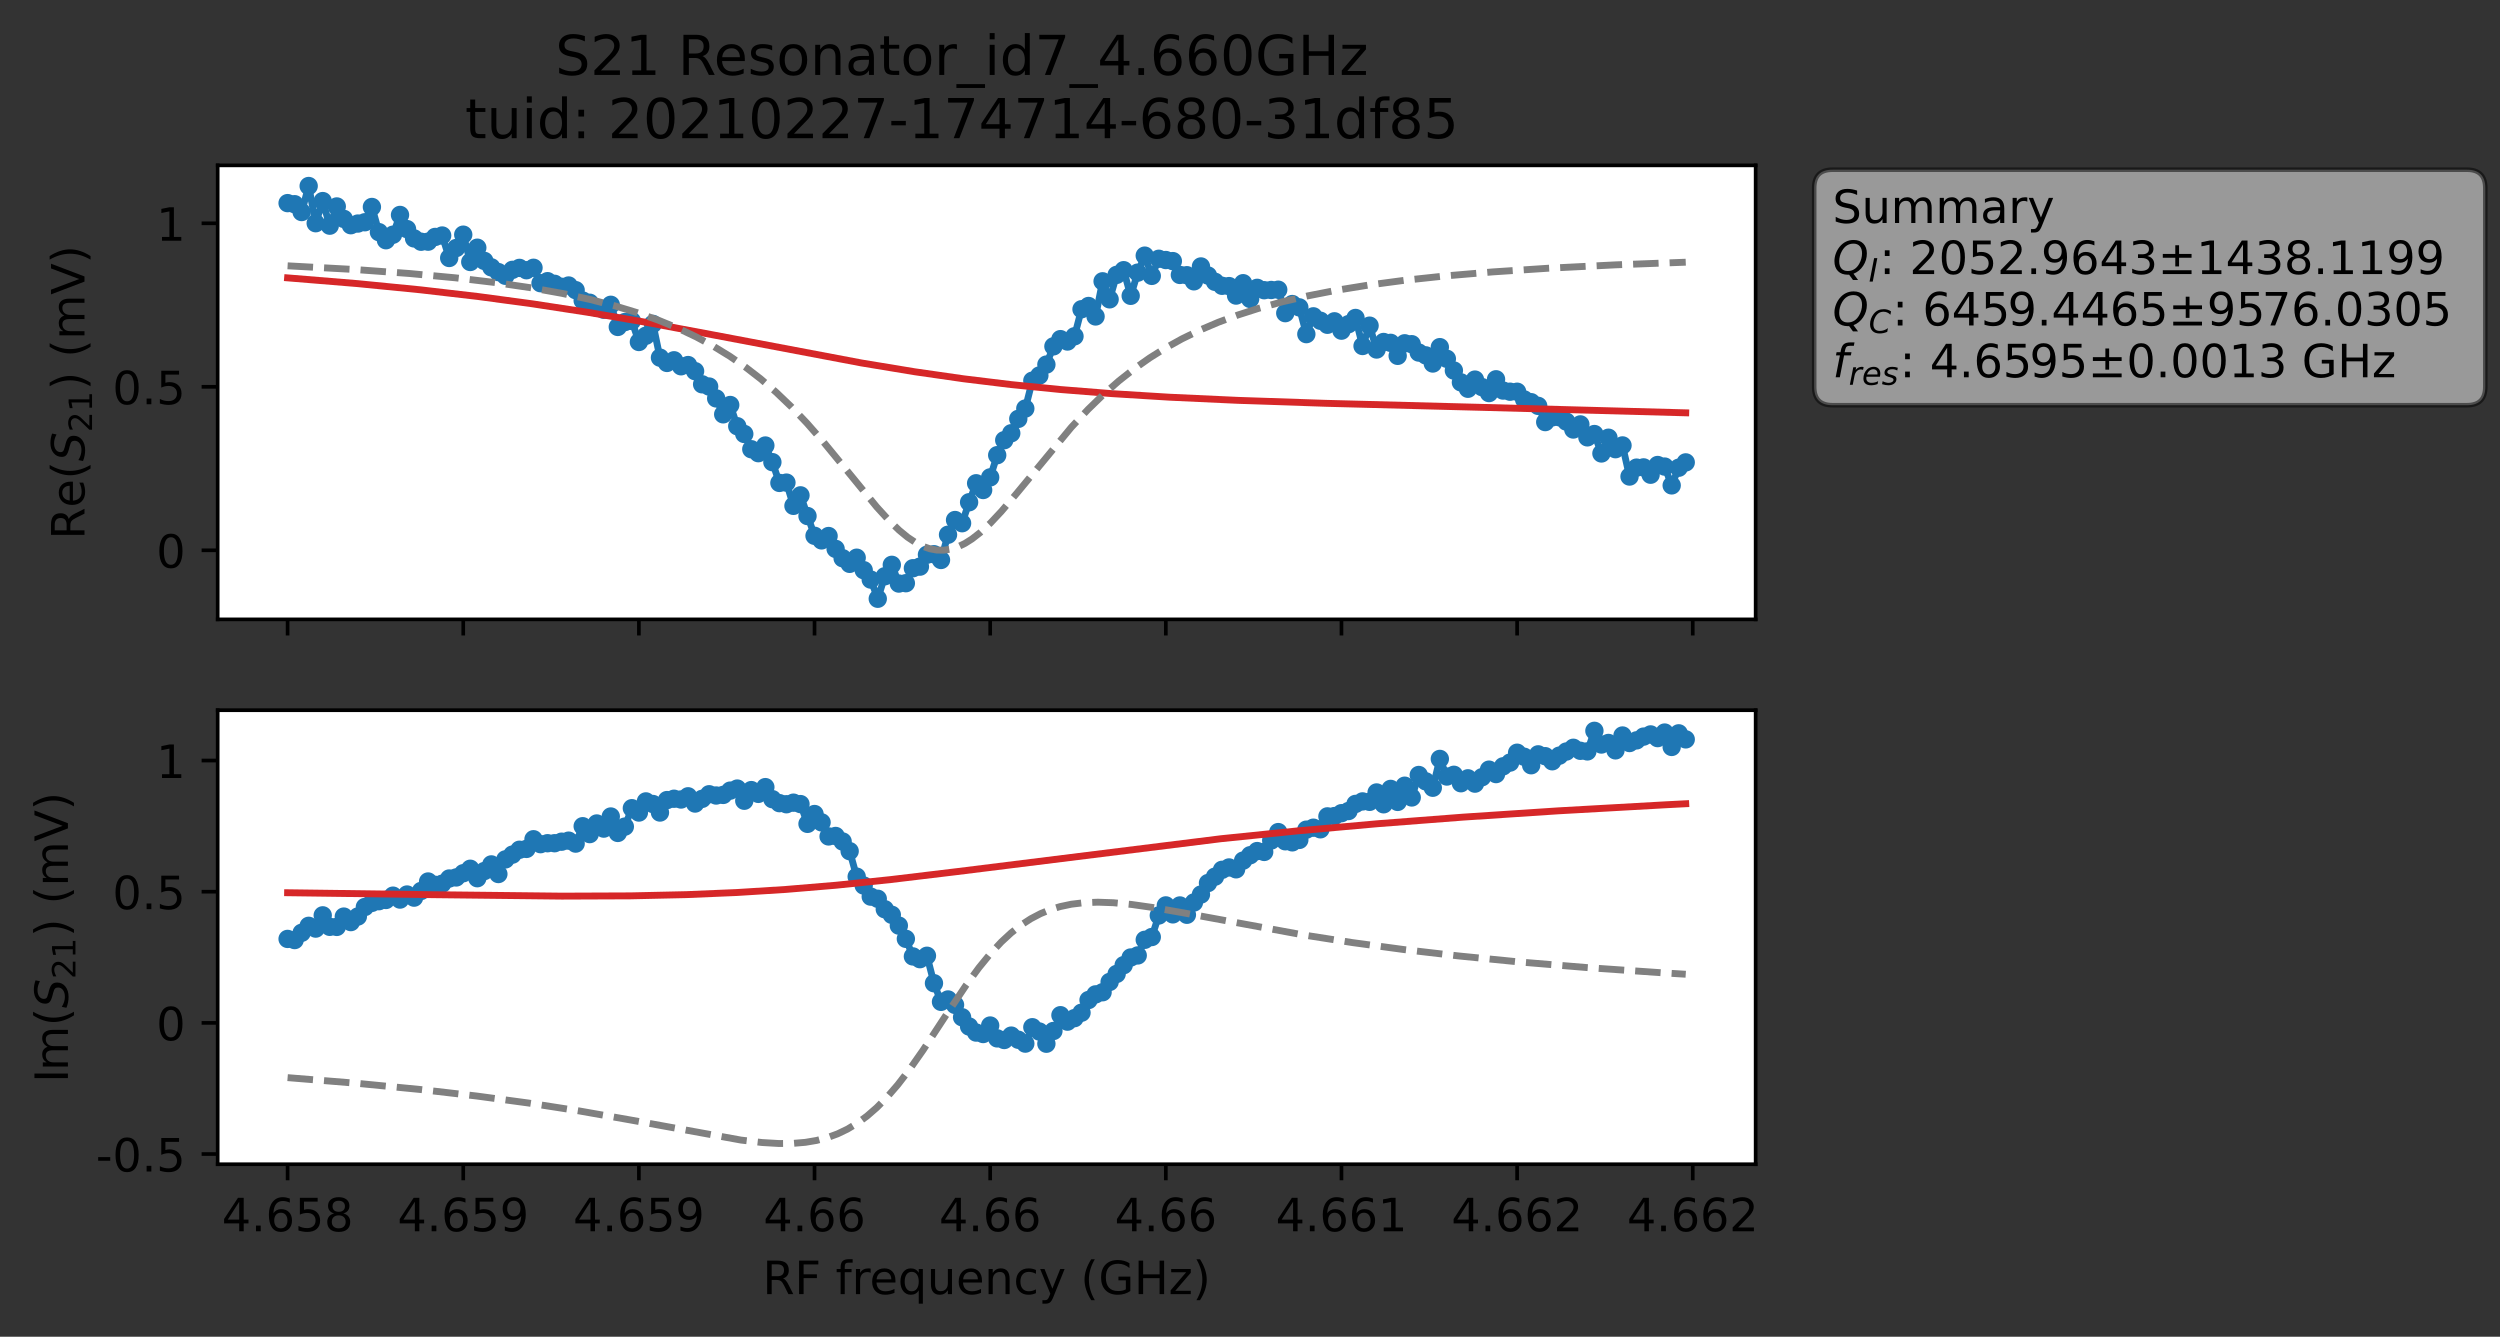 <?xml version="1.0" encoding="utf-8" standalone="no"?>
<!DOCTYPE svg PUBLIC "-//W3C//DTD SVG 1.1//EN"
  "http://www.w3.org/Graphics/SVG/1.1/DTD/svg11.dtd">
<!-- Created with matplotlib (https://matplotlib.org/) -->
<svg height="290.996pt" version="1.1" viewBox="0 0 544.229 290.996" width="544.229pt" xmlns="http://www.w3.org/2000/svg" xmlns:xlink="http://www.w3.org/1999/xlink">
 <rect x="0" y="0" width="544.229" height="290.996" fill="#333333" stroke="none"/>
 <defs>
  <style type="text/css">*{stroke-linecap:butt;stroke-linejoin:round;}</style>
 </defs>
 <g id="figure_1">
  <g id="patch_1">
   <path d="M 0 290.996 
L 544.229 290.996 
L 544.229 0 
L 0 0 
z
" style="fill:none;"/>
  </g>
  <g id="axes_1">
   <g id="patch_2">
    <path d="M 47.389 134.836 
L 382.189 134.836 
L 382.189 36 
L 47.389 36 
z
" style="fill:#ffffff;"/>
   </g>
   <g id="matplotlib.axis_1">
    <g id="xtick_1">
     <g id="line2d_1">
      <defs>
       <path d="M 0 0 
L 0 3.5 
" id="mb1ec61ee30" style="stroke:#000000;stroke-width:0.8;"/>
      </defs>
      <g>
       <use style="stroke:#000000;stroke-width:0.8;" x="62.607" xlink:href="#mb1ec61ee30" y="134.836"/>
      </g>
     </g>
    </g>
    <g id="xtick_2">
     <g id="line2d_2">
      <g>
       <use style="stroke:#000000;stroke-width:0.8;" x="100.844" xlink:href="#mb1ec61ee30" y="134.836"/>
      </g>
     </g>
    </g>
    <g id="xtick_3">
     <g id="line2d_3">
      <g>
       <use style="stroke:#000000;stroke-width:0.8;" x="139.081" xlink:href="#mb1ec61ee30" y="134.836"/>
      </g>
     </g>
    </g>
    <g id="xtick_4">
     <g id="line2d_4">
      <g>
       <use style="stroke:#000000;stroke-width:0.8;" x="177.317" xlink:href="#mb1ec61ee30" y="134.836"/>
      </g>
     </g>
    </g>
    <g id="xtick_5">
     <g id="line2d_5">
      <g>
       <use style="stroke:#000000;stroke-width:0.8;" x="215.554" xlink:href="#mb1ec61ee30" y="134.836"/>
      </g>
     </g>
    </g>
    <g id="xtick_6">
     <g id="line2d_6">
      <g>
       <use style="stroke:#000000;stroke-width:0.8;" x="253.79" xlink:href="#mb1ec61ee30" y="134.836"/>
      </g>
     </g>
    </g>
    <g id="xtick_7">
     <g id="line2d_7">
      <g>
       <use style="stroke:#000000;stroke-width:0.8;" x="292.027" xlink:href="#mb1ec61ee30" y="134.836"/>
      </g>
     </g>
    </g>
    <g id="xtick_8">
     <g id="line2d_8">
      <g>
       <use style="stroke:#000000;stroke-width:0.8;" x="330.264" xlink:href="#mb1ec61ee30" y="134.836"/>
      </g>
     </g>
    </g>
    <g id="xtick_9">
     <g id="line2d_9">
      <g>
       <use style="stroke:#000000;stroke-width:0.8;" x="368.5" xlink:href="#mb1ec61ee30" y="134.836"/>
      </g>
     </g>
    </g>
   </g>
   <g id="matplotlib.axis_2">
    <g id="ytick_1">
     <g id="line2d_10">
      <defs>
       <path d="M 0 0 
L -3.5 0 
" id="mcdcf0bca66" style="stroke:#000000;stroke-width:0.8;"/>
      </defs>
      <g>
       <use style="stroke:#000000;stroke-width:0.8;" x="47.389" xlink:href="#mcdcf0bca66" y="119.793"/>
      </g>
     </g>
     <g id="text_1">
      <!-- 0 -->
      <g transform="translate(34.027 123.592)scale(0.1 -0.1)">
       <defs>
        <path d="M 31.781 66.406 
Q 24.172 66.406 20.328 58.906 
Q 16.5 51.422 16.5 36.375 
Q 16.5 21.391 20.328 13.891 
Q 24.172 6.391 31.781 6.391 
Q 39.453 6.391 43.281 13.891 
Q 47.125 21.391 47.125 36.375 
Q 47.125 51.422 43.281 58.906 
Q 39.453 66.406 31.781 66.406 
z
M 31.781 74.219 
Q 44.047 74.219 50.516 64.516 
Q 56.984 54.828 56.984 36.375 
Q 56.984 17.969 50.516 8.266 
Q 44.047 -1.422 31.781 -1.422 
Q 19.531 -1.422 13.062 8.266 
Q 6.594 17.969 6.594 36.375 
Q 6.594 54.828 13.062 64.516 
Q 19.531 74.219 31.781 74.219 
z
" id="DejaVuSans-48"/>
       </defs>
       <use xlink:href="#DejaVuSans-48"/>
      </g>
     </g>
    </g>
    <g id="ytick_2">
     <g id="line2d_11">
      <g>
       <use style="stroke:#000000;stroke-width:0.8;" x="47.389" xlink:href="#mcdcf0bca66" y="84.203"/>
      </g>
     </g>
     <g id="text_2">
      <!-- 0.5 -->
      <g transform="translate(24.486 88.003)scale(0.1 -0.1)">
       <defs>
        <path d="M 10.688 12.406 
L 21 12.406 
L 21 0 
L 10.688 0 
z
" id="DejaVuSans-46"/>
        <path d="M 10.797 72.906 
L 49.516 72.906 
L 49.516 64.594 
L 19.828 64.594 
L 19.828 46.734 
Q 21.969 47.469 24.109 47.828 
Q 26.266 48.188 28.422 48.188 
Q 40.625 48.188 47.75 41.5 
Q 54.891 34.812 54.891 23.391 
Q 54.891 11.625 47.562 5.094 
Q 40.234 -1.422 26.906 -1.422 
Q 22.312 -1.422 17.547 -0.641 
Q 12.797 0.141 7.719 1.703 
L 7.719 11.625 
Q 12.109 9.234 16.797 8.062 
Q 21.484 6.891 26.703 6.891 
Q 35.156 6.891 40.078 11.328 
Q 45.016 15.766 45.016 23.391 
Q 45.016 31 40.078 35.438 
Q 35.156 39.891 26.703 39.891 
Q 22.75 39.891 18.812 39.016 
Q 14.891 38.141 10.797 36.281 
z
" id="DejaVuSans-53"/>
       </defs>
       <use xlink:href="#DejaVuSans-48"/>
       <use x="63.623" xlink:href="#DejaVuSans-46"/>
       <use x="95.41" xlink:href="#DejaVuSans-53"/>
      </g>
     </g>
    </g>
    <g id="ytick_3">
     <g id="line2d_12">
      <g>
       <use style="stroke:#000000;stroke-width:0.8;" x="47.389" xlink:href="#mcdcf0bca66" y="48.614"/>
      </g>
     </g>
     <g id="text_3">
      <!-- 1 -->
      <g transform="translate(34.027 52.413)scale(0.1 -0.1)">
       <defs>
        <path d="M 12.406 8.297 
L 28.516 8.297 
L 28.516 63.922 
L 10.984 60.406 
L 10.984 69.391 
L 28.422 72.906 
L 38.281 72.906 
L 38.281 8.297 
L 54.391 8.297 
L 54.391 0 
L 12.406 0 
z
" id="DejaVuSans-49"/>
       </defs>
       <use xlink:href="#DejaVuSans-49"/>
      </g>
     </g>
    </g>
    <g id="text_4">
     <!-- Re$(S_{21})$ (mV) -->
     <g transform="translate(18.406 117.418)rotate(-90)scale(0.1 -0.1)">
      <defs>
       <path d="M 44.391 34.188 
Q 47.562 33.109 50.562 29.594 
Q 53.562 26.078 56.594 19.922 
L 66.609 0 
L 56 0 
L 46.688 18.703 
Q 43.062 26.031 39.672 28.422 
Q 36.281 30.812 30.422 30.812 
L 19.672 30.812 
L 19.672 0 
L 9.812 0 
L 9.812 72.906 
L 32.078 72.906 
Q 44.578 72.906 50.734 67.672 
Q 56.891 62.453 56.891 51.906 
Q 56.891 45.016 53.688 40.469 
Q 50.484 35.938 44.391 34.188 
z
M 19.672 64.797 
L 19.672 38.922 
L 32.078 38.922 
Q 39.203 38.922 42.844 42.219 
Q 46.484 45.516 46.484 51.906 
Q 46.484 58.297 42.844 61.547 
Q 39.203 64.797 32.078 64.797 
z
" id="DejaVuSans-82"/>
       <path d="M 56.203 29.594 
L 56.203 25.203 
L 14.891 25.203 
Q 15.484 15.922 20.484 11.062 
Q 25.484 6.203 34.422 6.203 
Q 39.594 6.203 44.453 7.469 
Q 49.312 8.734 54.109 11.281 
L 54.109 2.781 
Q 49.266 0.734 44.188 -0.344 
Q 39.109 -1.422 33.891 -1.422 
Q 20.797 -1.422 13.156 6.188 
Q 5.516 13.812 5.516 26.812 
Q 5.516 40.234 12.766 48.109 
Q 20.016 56 32.328 56 
Q 43.359 56 49.781 48.891 
Q 56.203 41.797 56.203 29.594 
z
M 47.219 32.234 
Q 47.125 39.594 43.094 43.984 
Q 39.062 48.391 32.422 48.391 
Q 24.906 48.391 20.391 44.141 
Q 15.875 39.891 15.188 32.172 
z
" id="DejaVuSans-101"/>
       <path d="M 31 75.875 
Q 24.469 64.656 21.281 53.656 
Q 18.109 42.672 18.109 31.391 
Q 18.109 20.125 21.312 9.062 
Q 24.516 -2 31 -13.188 
L 23.188 -13.188 
Q 15.875 -1.703 12.234 9.375 
Q 8.594 20.453 8.594 31.391 
Q 8.594 42.281 12.203 53.312 
Q 15.828 64.359 23.188 75.875 
z
" id="DejaVuSans-40"/>
       <path d="M 60.297 70.516 
L 58.406 60.891 
Q 53.469 63.531 48.609 64.875 
Q 43.75 66.219 39.203 66.219 
Q 30.375 66.219 25.141 62.359 
Q 19.922 58.5 19.922 52.094 
Q 19.922 48.578 21.844 46.703 
Q 23.781 44.828 31.781 42.672 
L 37.703 41.219 
Q 47.703 38.625 51.609 34.641 
Q 55.516 30.672 55.516 23.484 
Q 55.516 12.453 46.844 5.516 
Q 38.188 -1.422 24.031 -1.422 
Q 18.219 -1.422 12.359 -0.266 
Q 6.5 0.875 0.594 3.219 
L 2.594 13.375 
Q 8.016 10.016 13.453 8.297 
Q 18.891 6.594 24.312 6.594 
Q 33.547 6.594 39.109 10.688 
Q 44.672 14.797 44.672 21.391 
Q 44.672 25.781 42.453 28.047 
Q 40.234 30.328 32.906 32.172 
L 27 33.688 
Q 16.891 36.328 13.203 39.766 
Q 9.516 43.219 9.516 49.422 
Q 9.516 60.297 17.891 67.25 
Q 26.266 74.219 39.703 74.219 
Q 44.922 74.219 50.047 73.281 
Q 55.172 72.359 60.297 70.516 
z
" id="DejaVuSans-Oblique-83"/>
       <path d="M 19.188 8.297 
L 53.609 8.297 
L 53.609 0 
L 7.328 0 
L 7.328 8.297 
Q 12.938 14.109 22.625 23.891 
Q 32.328 33.688 34.812 36.531 
Q 39.547 41.844 41.422 45.531 
Q 43.312 49.219 43.312 52.781 
Q 43.312 58.594 39.234 62.25 
Q 35.156 65.922 28.609 65.922 
Q 23.969 65.922 18.812 64.312 
Q 13.672 62.703 7.812 59.422 
L 7.812 69.391 
Q 13.766 71.781 18.938 73 
Q 24.125 74.219 28.422 74.219 
Q 39.75 74.219 46.484 68.547 
Q 53.219 62.891 53.219 53.422 
Q 53.219 48.922 51.531 44.891 
Q 49.859 40.875 45.406 35.406 
Q 44.188 33.984 37.641 27.219 
Q 31.109 20.453 19.188 8.297 
z
" id="DejaVuSans-50"/>
       <path d="M 8.016 75.875 
L 15.828 75.875 
Q 23.141 64.359 26.781 53.312 
Q 30.422 42.281 30.422 31.391 
Q 30.422 20.453 26.781 9.375 
Q 23.141 -1.703 15.828 -13.188 
L 8.016 -13.188 
Q 14.5 -2 17.703 9.062 
Q 20.906 20.125 20.906 31.391 
Q 20.906 42.672 17.703 53.656 
Q 14.5 64.656 8.016 75.875 
z
" id="DejaVuSans-41"/>
       <path id="DejaVuSans-32"/>
       <path d="M 52 44.188 
Q 55.375 50.25 60.062 53.125 
Q 64.75 56 71.094 56 
Q 79.641 56 84.281 50.016 
Q 88.922 44.047 88.922 33.016 
L 88.922 0 
L 79.891 0 
L 79.891 32.719 
Q 79.891 40.578 77.094 44.375 
Q 74.312 48.188 68.609 48.188 
Q 61.625 48.188 57.562 43.547 
Q 53.516 38.922 53.516 30.906 
L 53.516 0 
L 44.484 0 
L 44.484 32.719 
Q 44.484 40.625 41.703 44.406 
Q 38.922 48.188 33.109 48.188 
Q 26.219 48.188 22.156 43.531 
Q 18.109 38.875 18.109 30.906 
L 18.109 0 
L 9.078 0 
L 9.078 54.688 
L 18.109 54.688 
L 18.109 46.188 
Q 21.188 51.219 25.484 53.609 
Q 29.781 56 35.688 56 
Q 41.656 56 45.828 52.969 
Q 50 49.953 52 44.188 
z
" id="DejaVuSans-109"/>
       <path d="M 28.609 0 
L 0.781 72.906 
L 11.078 72.906 
L 34.188 11.531 
L 57.328 72.906 
L 67.578 72.906 
L 39.797 0 
z
" id="DejaVuSans-86"/>
      </defs>
      <use transform="translate(0 0.125)" xlink:href="#DejaVuSans-82"/>
      <use transform="translate(69.482 0.125)" xlink:href="#DejaVuSans-101"/>
      <use transform="translate(131.006 0.125)" xlink:href="#DejaVuSans-40"/>
      <use transform="translate(170.02 0.125)" xlink:href="#DejaVuSans-Oblique-83"/>
      <use transform="translate(233.496 -16.281)scale(0.7)" xlink:href="#DejaVuSans-50"/>
      <use transform="translate(278.032 -16.281)scale(0.7)" xlink:href="#DejaVuSans-49"/>
      <use transform="translate(325.303 0.125)" xlink:href="#DejaVuSans-41"/>
      <use transform="translate(364.316 0.125)" xlink:href="#DejaVuSans-32"/>
      <use transform="translate(396.104 0.125)" xlink:href="#DejaVuSans-40"/>
      <use transform="translate(435.117 0.125)" xlink:href="#DejaVuSans-109"/>
      <use transform="translate(532.529 0.125)" xlink:href="#DejaVuSans-86"/>
      <use transform="translate(600.938 0.125)" xlink:href="#DejaVuSans-41"/>
     </g>
    </g>
   </g>
   <g id="line2d_13">
    <path clip-path="url(#pdde4c33efd)" d="M 62.607 44.219 
L 64.137 44.453 
L 65.666 46.159 
L 67.196 40.493 
L 68.725 48.591 
L 70.255 43.774 
L 71.784 49.126 
L 73.314 44.945 
L 74.843 47.651 
L 76.372 49.026 
L 79.431 48.382 
L 80.961 45.057 
L 82.49 50.537 
L 84.02 52.296 
L 85.549 51.096 
L 87.079 46.792 
L 88.608 49.873 
L 90.138 51.898 
L 91.667 52.624 
L 93.197 52.61 
L 94.726 51.58 
L 96.255 51.271 
L 97.785 56.16 
L 99.314 53.99 
L 100.844 51.085 
L 102.373 57.033 
L 103.903 53.924 
L 105.432 56.794 
L 106.962 58.198 
L 108.491 59.233 
L 110.021 60.036 
L 111.55 58.744 
L 113.08 58.318 
L 114.609 58.825 
L 116.139 58.293 
L 117.668 61.65 
L 119.197 61.211 
L 122.256 62.433 
L 123.786 62.152 
L 125.315 63.163 
L 126.845 65.424 
L 128.374 65.906 
L 129.904 66.981 
L 131.433 67.426 
L 132.963 66.352 
L 134.492 71.171 
L 136.022 70.113 
L 137.551 69.868 
L 139.081 74.448 
L 140.61 73.086 
L 142.139 70.516 
L 143.669 77.856 
L 145.198 79.008 
L 146.728 78.431 
L 148.257 79.736 
L 149.787 79.471 
L 151.316 80.799 
L 152.846 83.657 
L 154.375 84.147 
L 155.905 86.731 
L 157.434 90.195 
L 158.964 88.164 
L 160.493 92.782 
L 162.023 94.472 
L 163.552 97.792 
L 165.081 98.653 
L 166.611 96.986 
L 168.14 100.607 
L 169.67 105.127 
L 171.199 105.061 
L 172.729 110.117 
L 174.258 107.833 
L 177.317 116.64 
L 178.847 117.639 
L 180.376 116.689 
L 181.906 119.489 
L 183.435 121.52 
L 184.964 122.744 
L 186.494 121.408 
L 188.023 124.123 
L 189.553 126.169 
L 191.082 130.344 
L 192.612 125.445 
L 194.141 122.96 
L 195.671 127.035 
L 197.2 126.958 
L 198.73 123.701 
L 200.259 123.352 
L 201.789 120.762 
L 203.318 120.648 
L 204.848 121.901 
L 206.377 116.406 
L 207.906 113.205 
L 209.436 113.899 
L 210.965 109.337 
L 212.495 105.204 
L 214.024 106.671 
L 215.554 103.919 
L 217.083 99.089 
L 218.613 95.826 
L 220.142 94.312 
L 221.672 91.183 
L 223.201 88.938 
L 224.731 82.877 
L 226.26 81.744 
L 227.79 79.364 
L 229.319 75.399 
L 230.848 73.827 
L 232.378 74.343 
L 233.907 73.206 
L 235.437 67.318 
L 236.966 66.613 
L 238.496 68.889 
L 240.025 61.239 
L 241.555 65.163 
L 243.084 59.838 
L 244.614 58.819 
L 246.143 64.397 
L 247.673 59.352 
L 249.202 55.649 
L 250.732 60.056 
L 252.261 56.334 
L 255.32 56.842 
L 256.849 59.848 
L 258.379 59.91 
L 259.908 61.242 
L 261.438 58.006 
L 262.967 59.978 
L 264.497 61.351 
L 266.026 62.216 
L 267.556 62.28 
L 269.085 64.342 
L 270.615 61.652 
L 272.144 65.073 
L 273.673 62.662 
L 275.203 63.173 
L 278.262 63.067 
L 279.791 68.17 
L 281.321 66.187 
L 282.85 66.914 
L 284.38 72.737 
L 285.909 68.863 
L 288.968 70.701 
L 290.498 69.947 
L 292.027 71.983 
L 295.086 69.218 
L 296.615 75.32 
L 298.145 70.894 
L 299.674 76.085 
L 301.204 74.448 
L 302.733 74.635 
L 304.263 77.463 
L 305.792 74.733 
L 307.322 74.928 
L 308.851 76.747 
L 310.381 77.361 
L 311.91 79.131 
L 313.44 75.57 
L 318.028 83.237 
L 319.557 84.632 
L 321.087 82.634 
L 322.616 84.268 
L 324.146 85.569 
L 325.675 82.567 
L 327.205 85.019 
L 328.734 85.273 
L 330.264 85.276 
L 331.793 86.955 
L 333.323 87.555 
L 334.852 88.357 
L 336.382 91.885 
L 337.911 90.849 
L 339.441 90.82 
L 340.97 91.768 
L 342.499 93.5 
L 344.029 92.39 
L 345.558 95.208 
L 347.088 94.487 
L 348.617 98.714 
L 350.147 95.289 
L 351.676 97.785 
L 353.206 96.965 
L 354.735 103.737 
L 356.265 101.799 
L 357.794 101.747 
L 359.324 103.343 
L 360.853 101.229 
L 362.382 101.571 
L 363.912 105.665 
L 365.441 101.822 
L 366.971 100.659 
L 366.971 100.659 
" style="fill:none;stroke:#1f77b4;stroke-linecap:square;stroke-width:1.5;"/>
    <defs>
     <path d="M 0 1.5 
C 0.398 1.5 0.779 1.342 1.061 1.061 
C 1.342 0.779 1.5 0.398 1.5 0 
C 1.5 -0.398 1.342 -0.779 1.061 -1.061 
C 0.779 -1.342 0.398 -1.5 0 -1.5 
C -0.398 -1.5 -0.779 -1.342 -1.061 -1.061 
C -1.342 -0.779 -1.5 -0.398 -1.5 0 
C -1.5 0.398 -1.342 0.779 -1.061 1.061 
C -0.779 1.342 -0.398 1.5 0 1.5 
z
" id="mb9c982576a" style="stroke:#1f77b4;"/>
    </defs>
    <g clip-path="url(#pdde4c33efd)">
     <use style="fill:#1f77b4;stroke:#1f77b4;" x="62.607" xlink:href="#mb9c982576a" y="44.219"/>
     <use style="fill:#1f77b4;stroke:#1f77b4;" x="64.137" xlink:href="#mb9c982576a" y="44.453"/>
     <use style="fill:#1f77b4;stroke:#1f77b4;" x="65.666" xlink:href="#mb9c982576a" y="46.159"/>
     <use style="fill:#1f77b4;stroke:#1f77b4;" x="67.196" xlink:href="#mb9c982576a" y="40.493"/>
     <use style="fill:#1f77b4;stroke:#1f77b4;" x="68.725" xlink:href="#mb9c982576a" y="48.591"/>
     <use style="fill:#1f77b4;stroke:#1f77b4;" x="70.255" xlink:href="#mb9c982576a" y="43.774"/>
     <use style="fill:#1f77b4;stroke:#1f77b4;" x="71.784" xlink:href="#mb9c982576a" y="49.126"/>
     <use style="fill:#1f77b4;stroke:#1f77b4;" x="73.314" xlink:href="#mb9c982576a" y="44.945"/>
     <use style="fill:#1f77b4;stroke:#1f77b4;" x="74.843" xlink:href="#mb9c982576a" y="47.651"/>
     <use style="fill:#1f77b4;stroke:#1f77b4;" x="76.372" xlink:href="#mb9c982576a" y="49.026"/>
     <use style="fill:#1f77b4;stroke:#1f77b4;" x="77.902" xlink:href="#mb9c982576a" y="48.665"/>
     <use style="fill:#1f77b4;stroke:#1f77b4;" x="79.431" xlink:href="#mb9c982576a" y="48.382"/>
     <use style="fill:#1f77b4;stroke:#1f77b4;" x="80.961" xlink:href="#mb9c982576a" y="45.057"/>
     <use style="fill:#1f77b4;stroke:#1f77b4;" x="82.49" xlink:href="#mb9c982576a" y="50.537"/>
     <use style="fill:#1f77b4;stroke:#1f77b4;" x="84.02" xlink:href="#mb9c982576a" y="52.296"/>
     <use style="fill:#1f77b4;stroke:#1f77b4;" x="85.549" xlink:href="#mb9c982576a" y="51.096"/>
     <use style="fill:#1f77b4;stroke:#1f77b4;" x="87.079" xlink:href="#mb9c982576a" y="46.792"/>
     <use style="fill:#1f77b4;stroke:#1f77b4;" x="88.608" xlink:href="#mb9c982576a" y="49.873"/>
     <use style="fill:#1f77b4;stroke:#1f77b4;" x="90.138" xlink:href="#mb9c982576a" y="51.898"/>
     <use style="fill:#1f77b4;stroke:#1f77b4;" x="91.667" xlink:href="#mb9c982576a" y="52.624"/>
     <use style="fill:#1f77b4;stroke:#1f77b4;" x="93.197" xlink:href="#mb9c982576a" y="52.61"/>
     <use style="fill:#1f77b4;stroke:#1f77b4;" x="94.726" xlink:href="#mb9c982576a" y="51.58"/>
     <use style="fill:#1f77b4;stroke:#1f77b4;" x="96.255" xlink:href="#mb9c982576a" y="51.271"/>
     <use style="fill:#1f77b4;stroke:#1f77b4;" x="97.785" xlink:href="#mb9c982576a" y="56.16"/>
     <use style="fill:#1f77b4;stroke:#1f77b4;" x="99.314" xlink:href="#mb9c982576a" y="53.99"/>
     <use style="fill:#1f77b4;stroke:#1f77b4;" x="100.844" xlink:href="#mb9c982576a" y="51.085"/>
     <use style="fill:#1f77b4;stroke:#1f77b4;" x="102.373" xlink:href="#mb9c982576a" y="57.033"/>
     <use style="fill:#1f77b4;stroke:#1f77b4;" x="103.903" xlink:href="#mb9c982576a" y="53.924"/>
     <use style="fill:#1f77b4;stroke:#1f77b4;" x="105.432" xlink:href="#mb9c982576a" y="56.794"/>
     <use style="fill:#1f77b4;stroke:#1f77b4;" x="106.962" xlink:href="#mb9c982576a" y="58.198"/>
     <use style="fill:#1f77b4;stroke:#1f77b4;" x="108.491" xlink:href="#mb9c982576a" y="59.233"/>
     <use style="fill:#1f77b4;stroke:#1f77b4;" x="110.021" xlink:href="#mb9c982576a" y="60.036"/>
     <use style="fill:#1f77b4;stroke:#1f77b4;" x="111.55" xlink:href="#mb9c982576a" y="58.744"/>
     <use style="fill:#1f77b4;stroke:#1f77b4;" x="113.08" xlink:href="#mb9c982576a" y="58.318"/>
     <use style="fill:#1f77b4;stroke:#1f77b4;" x="114.609" xlink:href="#mb9c982576a" y="58.825"/>
     <use style="fill:#1f77b4;stroke:#1f77b4;" x="116.139" xlink:href="#mb9c982576a" y="58.293"/>
     <use style="fill:#1f77b4;stroke:#1f77b4;" x="117.668" xlink:href="#mb9c982576a" y="61.65"/>
     <use style="fill:#1f77b4;stroke:#1f77b4;" x="119.197" xlink:href="#mb9c982576a" y="61.211"/>
     <use style="fill:#1f77b4;stroke:#1f77b4;" x="120.727" xlink:href="#mb9c982576a" y="61.785"/>
     <use style="fill:#1f77b4;stroke:#1f77b4;" x="122.256" xlink:href="#mb9c982576a" y="62.433"/>
     <use style="fill:#1f77b4;stroke:#1f77b4;" x="123.786" xlink:href="#mb9c982576a" y="62.152"/>
     <use style="fill:#1f77b4;stroke:#1f77b4;" x="125.315" xlink:href="#mb9c982576a" y="63.163"/>
     <use style="fill:#1f77b4;stroke:#1f77b4;" x="126.845" xlink:href="#mb9c982576a" y="65.424"/>
     <use style="fill:#1f77b4;stroke:#1f77b4;" x="128.374" xlink:href="#mb9c982576a" y="65.906"/>
     <use style="fill:#1f77b4;stroke:#1f77b4;" x="129.904" xlink:href="#mb9c982576a" y="66.981"/>
     <use style="fill:#1f77b4;stroke:#1f77b4;" x="131.433" xlink:href="#mb9c982576a" y="67.426"/>
     <use style="fill:#1f77b4;stroke:#1f77b4;" x="132.963" xlink:href="#mb9c982576a" y="66.352"/>
     <use style="fill:#1f77b4;stroke:#1f77b4;" x="134.492" xlink:href="#mb9c982576a" y="71.171"/>
     <use style="fill:#1f77b4;stroke:#1f77b4;" x="136.022" xlink:href="#mb9c982576a" y="70.113"/>
     <use style="fill:#1f77b4;stroke:#1f77b4;" x="137.551" xlink:href="#mb9c982576a" y="69.868"/>
     <use style="fill:#1f77b4;stroke:#1f77b4;" x="139.081" xlink:href="#mb9c982576a" y="74.448"/>
     <use style="fill:#1f77b4;stroke:#1f77b4;" x="140.61" xlink:href="#mb9c982576a" y="73.086"/>
     <use style="fill:#1f77b4;stroke:#1f77b4;" x="142.139" xlink:href="#mb9c982576a" y="70.516"/>
     <use style="fill:#1f77b4;stroke:#1f77b4;" x="143.669" xlink:href="#mb9c982576a" y="77.856"/>
     <use style="fill:#1f77b4;stroke:#1f77b4;" x="145.198" xlink:href="#mb9c982576a" y="79.008"/>
     <use style="fill:#1f77b4;stroke:#1f77b4;" x="146.728" xlink:href="#mb9c982576a" y="78.431"/>
     <use style="fill:#1f77b4;stroke:#1f77b4;" x="148.257" xlink:href="#mb9c982576a" y="79.736"/>
     <use style="fill:#1f77b4;stroke:#1f77b4;" x="149.787" xlink:href="#mb9c982576a" y="79.471"/>
     <use style="fill:#1f77b4;stroke:#1f77b4;" x="151.316" xlink:href="#mb9c982576a" y="80.799"/>
     <use style="fill:#1f77b4;stroke:#1f77b4;" x="152.846" xlink:href="#mb9c982576a" y="83.657"/>
     <use style="fill:#1f77b4;stroke:#1f77b4;" x="154.375" xlink:href="#mb9c982576a" y="84.147"/>
     <use style="fill:#1f77b4;stroke:#1f77b4;" x="155.905" xlink:href="#mb9c982576a" y="86.731"/>
     <use style="fill:#1f77b4;stroke:#1f77b4;" x="157.434" xlink:href="#mb9c982576a" y="90.195"/>
     <use style="fill:#1f77b4;stroke:#1f77b4;" x="158.964" xlink:href="#mb9c982576a" y="88.164"/>
     <use style="fill:#1f77b4;stroke:#1f77b4;" x="160.493" xlink:href="#mb9c982576a" y="92.782"/>
     <use style="fill:#1f77b4;stroke:#1f77b4;" x="162.023" xlink:href="#mb9c982576a" y="94.472"/>
     <use style="fill:#1f77b4;stroke:#1f77b4;" x="163.552" xlink:href="#mb9c982576a" y="97.792"/>
     <use style="fill:#1f77b4;stroke:#1f77b4;" x="165.081" xlink:href="#mb9c982576a" y="98.653"/>
     <use style="fill:#1f77b4;stroke:#1f77b4;" x="166.611" xlink:href="#mb9c982576a" y="96.986"/>
     <use style="fill:#1f77b4;stroke:#1f77b4;" x="168.14" xlink:href="#mb9c982576a" y="100.607"/>
     <use style="fill:#1f77b4;stroke:#1f77b4;" x="169.67" xlink:href="#mb9c982576a" y="105.127"/>
     <use style="fill:#1f77b4;stroke:#1f77b4;" x="171.199" xlink:href="#mb9c982576a" y="105.061"/>
     <use style="fill:#1f77b4;stroke:#1f77b4;" x="172.729" xlink:href="#mb9c982576a" y="110.117"/>
     <use style="fill:#1f77b4;stroke:#1f77b4;" x="174.258" xlink:href="#mb9c982576a" y="107.833"/>
     <use style="fill:#1f77b4;stroke:#1f77b4;" x="175.788" xlink:href="#mb9c982576a" y="112.338"/>
     <use style="fill:#1f77b4;stroke:#1f77b4;" x="177.317" xlink:href="#mb9c982576a" y="116.64"/>
     <use style="fill:#1f77b4;stroke:#1f77b4;" x="178.847" xlink:href="#mb9c982576a" y="117.639"/>
     <use style="fill:#1f77b4;stroke:#1f77b4;" x="180.376" xlink:href="#mb9c982576a" y="116.689"/>
     <use style="fill:#1f77b4;stroke:#1f77b4;" x="181.906" xlink:href="#mb9c982576a" y="119.489"/>
     <use style="fill:#1f77b4;stroke:#1f77b4;" x="183.435" xlink:href="#mb9c982576a" y="121.52"/>
     <use style="fill:#1f77b4;stroke:#1f77b4;" x="184.964" xlink:href="#mb9c982576a" y="122.744"/>
     <use style="fill:#1f77b4;stroke:#1f77b4;" x="186.494" xlink:href="#mb9c982576a" y="121.408"/>
     <use style="fill:#1f77b4;stroke:#1f77b4;" x="188.023" xlink:href="#mb9c982576a" y="124.123"/>
     <use style="fill:#1f77b4;stroke:#1f77b4;" x="189.553" xlink:href="#mb9c982576a" y="126.169"/>
     <use style="fill:#1f77b4;stroke:#1f77b4;" x="191.082" xlink:href="#mb9c982576a" y="130.344"/>
     <use style="fill:#1f77b4;stroke:#1f77b4;" x="192.612" xlink:href="#mb9c982576a" y="125.445"/>
     <use style="fill:#1f77b4;stroke:#1f77b4;" x="194.141" xlink:href="#mb9c982576a" y="122.96"/>
     <use style="fill:#1f77b4;stroke:#1f77b4;" x="195.671" xlink:href="#mb9c982576a" y="127.035"/>
     <use style="fill:#1f77b4;stroke:#1f77b4;" x="197.2" xlink:href="#mb9c982576a" y="126.958"/>
     <use style="fill:#1f77b4;stroke:#1f77b4;" x="198.73" xlink:href="#mb9c982576a" y="123.701"/>
     <use style="fill:#1f77b4;stroke:#1f77b4;" x="200.259" xlink:href="#mb9c982576a" y="123.352"/>
     <use style="fill:#1f77b4;stroke:#1f77b4;" x="201.789" xlink:href="#mb9c982576a" y="120.762"/>
     <use style="fill:#1f77b4;stroke:#1f77b4;" x="203.318" xlink:href="#mb9c982576a" y="120.648"/>
     <use style="fill:#1f77b4;stroke:#1f77b4;" x="204.848" xlink:href="#mb9c982576a" y="121.901"/>
     <use style="fill:#1f77b4;stroke:#1f77b4;" x="206.377" xlink:href="#mb9c982576a" y="116.406"/>
     <use style="fill:#1f77b4;stroke:#1f77b4;" x="207.906" xlink:href="#mb9c982576a" y="113.205"/>
     <use style="fill:#1f77b4;stroke:#1f77b4;" x="209.436" xlink:href="#mb9c982576a" y="113.899"/>
     <use style="fill:#1f77b4;stroke:#1f77b4;" x="210.965" xlink:href="#mb9c982576a" y="109.337"/>
     <use style="fill:#1f77b4;stroke:#1f77b4;" x="212.495" xlink:href="#mb9c982576a" y="105.204"/>
     <use style="fill:#1f77b4;stroke:#1f77b4;" x="214.024" xlink:href="#mb9c982576a" y="106.671"/>
     <use style="fill:#1f77b4;stroke:#1f77b4;" x="215.554" xlink:href="#mb9c982576a" y="103.919"/>
     <use style="fill:#1f77b4;stroke:#1f77b4;" x="217.083" xlink:href="#mb9c982576a" y="99.089"/>
     <use style="fill:#1f77b4;stroke:#1f77b4;" x="218.613" xlink:href="#mb9c982576a" y="95.826"/>
     <use style="fill:#1f77b4;stroke:#1f77b4;" x="220.142" xlink:href="#mb9c982576a" y="94.312"/>
     <use style="fill:#1f77b4;stroke:#1f77b4;" x="221.672" xlink:href="#mb9c982576a" y="91.183"/>
     <use style="fill:#1f77b4;stroke:#1f77b4;" x="223.201" xlink:href="#mb9c982576a" y="88.938"/>
     <use style="fill:#1f77b4;stroke:#1f77b4;" x="224.731" xlink:href="#mb9c982576a" y="82.877"/>
     <use style="fill:#1f77b4;stroke:#1f77b4;" x="226.26" xlink:href="#mb9c982576a" y="81.744"/>
     <use style="fill:#1f77b4;stroke:#1f77b4;" x="227.79" xlink:href="#mb9c982576a" y="79.364"/>
     <use style="fill:#1f77b4;stroke:#1f77b4;" x="229.319" xlink:href="#mb9c982576a" y="75.399"/>
     <use style="fill:#1f77b4;stroke:#1f77b4;" x="230.848" xlink:href="#mb9c982576a" y="73.827"/>
     <use style="fill:#1f77b4;stroke:#1f77b4;" x="232.378" xlink:href="#mb9c982576a" y="74.343"/>
     <use style="fill:#1f77b4;stroke:#1f77b4;" x="233.907" xlink:href="#mb9c982576a" y="73.206"/>
     <use style="fill:#1f77b4;stroke:#1f77b4;" x="235.437" xlink:href="#mb9c982576a" y="67.318"/>
     <use style="fill:#1f77b4;stroke:#1f77b4;" x="236.966" xlink:href="#mb9c982576a" y="66.613"/>
     <use style="fill:#1f77b4;stroke:#1f77b4;" x="238.496" xlink:href="#mb9c982576a" y="68.889"/>
     <use style="fill:#1f77b4;stroke:#1f77b4;" x="240.025" xlink:href="#mb9c982576a" y="61.239"/>
     <use style="fill:#1f77b4;stroke:#1f77b4;" x="241.555" xlink:href="#mb9c982576a" y="65.163"/>
     <use style="fill:#1f77b4;stroke:#1f77b4;" x="243.084" xlink:href="#mb9c982576a" y="59.838"/>
     <use style="fill:#1f77b4;stroke:#1f77b4;" x="244.614" xlink:href="#mb9c982576a" y="58.819"/>
     <use style="fill:#1f77b4;stroke:#1f77b4;" x="246.143" xlink:href="#mb9c982576a" y="64.397"/>
     <use style="fill:#1f77b4;stroke:#1f77b4;" x="247.673" xlink:href="#mb9c982576a" y="59.352"/>
     <use style="fill:#1f77b4;stroke:#1f77b4;" x="249.202" xlink:href="#mb9c982576a" y="55.649"/>
     <use style="fill:#1f77b4;stroke:#1f77b4;" x="250.732" xlink:href="#mb9c982576a" y="60.056"/>
     <use style="fill:#1f77b4;stroke:#1f77b4;" x="252.261" xlink:href="#mb9c982576a" y="56.334"/>
     <use style="fill:#1f77b4;stroke:#1f77b4;" x="253.79" xlink:href="#mb9c982576a" y="56.606"/>
     <use style="fill:#1f77b4;stroke:#1f77b4;" x="255.32" xlink:href="#mb9c982576a" y="56.842"/>
     <use style="fill:#1f77b4;stroke:#1f77b4;" x="256.849" xlink:href="#mb9c982576a" y="59.848"/>
     <use style="fill:#1f77b4;stroke:#1f77b4;" x="258.379" xlink:href="#mb9c982576a" y="59.91"/>
     <use style="fill:#1f77b4;stroke:#1f77b4;" x="259.908" xlink:href="#mb9c982576a" y="61.242"/>
     <use style="fill:#1f77b4;stroke:#1f77b4;" x="261.438" xlink:href="#mb9c982576a" y="58.006"/>
     <use style="fill:#1f77b4;stroke:#1f77b4;" x="262.967" xlink:href="#mb9c982576a" y="59.978"/>
     <use style="fill:#1f77b4;stroke:#1f77b4;" x="264.497" xlink:href="#mb9c982576a" y="61.351"/>
     <use style="fill:#1f77b4;stroke:#1f77b4;" x="266.026" xlink:href="#mb9c982576a" y="62.216"/>
     <use style="fill:#1f77b4;stroke:#1f77b4;" x="267.556" xlink:href="#mb9c982576a" y="62.28"/>
     <use style="fill:#1f77b4;stroke:#1f77b4;" x="269.085" xlink:href="#mb9c982576a" y="64.342"/>
     <use style="fill:#1f77b4;stroke:#1f77b4;" x="270.615" xlink:href="#mb9c982576a" y="61.652"/>
     <use style="fill:#1f77b4;stroke:#1f77b4;" x="272.144" xlink:href="#mb9c982576a" y="65.073"/>
     <use style="fill:#1f77b4;stroke:#1f77b4;" x="273.673" xlink:href="#mb9c982576a" y="62.662"/>
     <use style="fill:#1f77b4;stroke:#1f77b4;" x="275.203" xlink:href="#mb9c982576a" y="63.173"/>
     <use style="fill:#1f77b4;stroke:#1f77b4;" x="276.732" xlink:href="#mb9c982576a" y="63.127"/>
     <use style="fill:#1f77b4;stroke:#1f77b4;" x="278.262" xlink:href="#mb9c982576a" y="63.067"/>
     <use style="fill:#1f77b4;stroke:#1f77b4;" x="279.791" xlink:href="#mb9c982576a" y="68.17"/>
     <use style="fill:#1f77b4;stroke:#1f77b4;" x="281.321" xlink:href="#mb9c982576a" y="66.187"/>
     <use style="fill:#1f77b4;stroke:#1f77b4;" x="282.85" xlink:href="#mb9c982576a" y="66.914"/>
     <use style="fill:#1f77b4;stroke:#1f77b4;" x="284.38" xlink:href="#mb9c982576a" y="72.737"/>
     <use style="fill:#1f77b4;stroke:#1f77b4;" x="285.909" xlink:href="#mb9c982576a" y="68.863"/>
     <use style="fill:#1f77b4;stroke:#1f77b4;" x="287.439" xlink:href="#mb9c982576a" y="69.826"/>
     <use style="fill:#1f77b4;stroke:#1f77b4;" x="288.968" xlink:href="#mb9c982576a" y="70.701"/>
     <use style="fill:#1f77b4;stroke:#1f77b4;" x="290.498" xlink:href="#mb9c982576a" y="69.947"/>
     <use style="fill:#1f77b4;stroke:#1f77b4;" x="292.027" xlink:href="#mb9c982576a" y="71.983"/>
     <use style="fill:#1f77b4;stroke:#1f77b4;" x="293.557" xlink:href="#mb9c982576a" y="70.574"/>
     <use style="fill:#1f77b4;stroke:#1f77b4;" x="295.086" xlink:href="#mb9c982576a" y="69.218"/>
     <use style="fill:#1f77b4;stroke:#1f77b4;" x="296.615" xlink:href="#mb9c982576a" y="75.32"/>
     <use style="fill:#1f77b4;stroke:#1f77b4;" x="298.145" xlink:href="#mb9c982576a" y="70.894"/>
     <use style="fill:#1f77b4;stroke:#1f77b4;" x="299.674" xlink:href="#mb9c982576a" y="76.085"/>
     <use style="fill:#1f77b4;stroke:#1f77b4;" x="301.204" xlink:href="#mb9c982576a" y="74.448"/>
     <use style="fill:#1f77b4;stroke:#1f77b4;" x="302.733" xlink:href="#mb9c982576a" y="74.635"/>
     <use style="fill:#1f77b4;stroke:#1f77b4;" x="304.263" xlink:href="#mb9c982576a" y="77.463"/>
     <use style="fill:#1f77b4;stroke:#1f77b4;" x="305.792" xlink:href="#mb9c982576a" y="74.733"/>
     <use style="fill:#1f77b4;stroke:#1f77b4;" x="307.322" xlink:href="#mb9c982576a" y="74.928"/>
     <use style="fill:#1f77b4;stroke:#1f77b4;" x="308.851" xlink:href="#mb9c982576a" y="76.747"/>
     <use style="fill:#1f77b4;stroke:#1f77b4;" x="310.381" xlink:href="#mb9c982576a" y="77.361"/>
     <use style="fill:#1f77b4;stroke:#1f77b4;" x="311.91" xlink:href="#mb9c982576a" y="79.131"/>
     <use style="fill:#1f77b4;stroke:#1f77b4;" x="313.44" xlink:href="#mb9c982576a" y="75.57"/>
     <use style="fill:#1f77b4;stroke:#1f77b4;" x="314.969" xlink:href="#mb9c982576a" y="78.108"/>
     <use style="fill:#1f77b4;stroke:#1f77b4;" x="316.499" xlink:href="#mb9c982576a" y="80.663"/>
     <use style="fill:#1f77b4;stroke:#1f77b4;" x="318.028" xlink:href="#mb9c982576a" y="83.237"/>
     <use style="fill:#1f77b4;stroke:#1f77b4;" x="319.557" xlink:href="#mb9c982576a" y="84.632"/>
     <use style="fill:#1f77b4;stroke:#1f77b4;" x="321.087" xlink:href="#mb9c982576a" y="82.634"/>
     <use style="fill:#1f77b4;stroke:#1f77b4;" x="322.616" xlink:href="#mb9c982576a" y="84.268"/>
     <use style="fill:#1f77b4;stroke:#1f77b4;" x="324.146" xlink:href="#mb9c982576a" y="85.569"/>
     <use style="fill:#1f77b4;stroke:#1f77b4;" x="325.675" xlink:href="#mb9c982576a" y="82.567"/>
     <use style="fill:#1f77b4;stroke:#1f77b4;" x="327.205" xlink:href="#mb9c982576a" y="85.019"/>
     <use style="fill:#1f77b4;stroke:#1f77b4;" x="328.734" xlink:href="#mb9c982576a" y="85.273"/>
     <use style="fill:#1f77b4;stroke:#1f77b4;" x="330.264" xlink:href="#mb9c982576a" y="85.276"/>
     <use style="fill:#1f77b4;stroke:#1f77b4;" x="331.793" xlink:href="#mb9c982576a" y="86.955"/>
     <use style="fill:#1f77b4;stroke:#1f77b4;" x="333.323" xlink:href="#mb9c982576a" y="87.555"/>
     <use style="fill:#1f77b4;stroke:#1f77b4;" x="334.852" xlink:href="#mb9c982576a" y="88.357"/>
     <use style="fill:#1f77b4;stroke:#1f77b4;" x="336.382" xlink:href="#mb9c982576a" y="91.885"/>
     <use style="fill:#1f77b4;stroke:#1f77b4;" x="337.911" xlink:href="#mb9c982576a" y="90.849"/>
     <use style="fill:#1f77b4;stroke:#1f77b4;" x="339.441" xlink:href="#mb9c982576a" y="90.82"/>
     <use style="fill:#1f77b4;stroke:#1f77b4;" x="340.97" xlink:href="#mb9c982576a" y="91.768"/>
     <use style="fill:#1f77b4;stroke:#1f77b4;" x="342.499" xlink:href="#mb9c982576a" y="93.5"/>
     <use style="fill:#1f77b4;stroke:#1f77b4;" x="344.029" xlink:href="#mb9c982576a" y="92.39"/>
     <use style="fill:#1f77b4;stroke:#1f77b4;" x="345.558" xlink:href="#mb9c982576a" y="95.208"/>
     <use style="fill:#1f77b4;stroke:#1f77b4;" x="347.088" xlink:href="#mb9c982576a" y="94.487"/>
     <use style="fill:#1f77b4;stroke:#1f77b4;" x="348.617" xlink:href="#mb9c982576a" y="98.714"/>
     <use style="fill:#1f77b4;stroke:#1f77b4;" x="350.147" xlink:href="#mb9c982576a" y="95.289"/>
     <use style="fill:#1f77b4;stroke:#1f77b4;" x="351.676" xlink:href="#mb9c982576a" y="97.785"/>
     <use style="fill:#1f77b4;stroke:#1f77b4;" x="353.206" xlink:href="#mb9c982576a" y="96.965"/>
     <use style="fill:#1f77b4;stroke:#1f77b4;" x="354.735" xlink:href="#mb9c982576a" y="103.737"/>
     <use style="fill:#1f77b4;stroke:#1f77b4;" x="356.265" xlink:href="#mb9c982576a" y="101.799"/>
     <use style="fill:#1f77b4;stroke:#1f77b4;" x="357.794" xlink:href="#mb9c982576a" y="101.747"/>
     <use style="fill:#1f77b4;stroke:#1f77b4;" x="359.324" xlink:href="#mb9c982576a" y="103.343"/>
     <use style="fill:#1f77b4;stroke:#1f77b4;" x="360.853" xlink:href="#mb9c982576a" y="101.229"/>
     <use style="fill:#1f77b4;stroke:#1f77b4;" x="362.382" xlink:href="#mb9c982576a" y="101.571"/>
     <use style="fill:#1f77b4;stroke:#1f77b4;" x="363.912" xlink:href="#mb9c982576a" y="105.665"/>
     <use style="fill:#1f77b4;stroke:#1f77b4;" x="365.441" xlink:href="#mb9c982576a" y="101.822"/>
     <use style="fill:#1f77b4;stroke:#1f77b4;" x="366.971" xlink:href="#mb9c982576a" y="100.659"/>
    </g>
   </g>
   <g id="line2d_14">
    <path clip-path="url(#pdde4c33efd)" d="M 62.607 60.489 
L 77.841 61.742 
L 91.551 63.093 
L 104.042 64.544 
L 115.924 66.143 
L 127.806 67.965 
L 140.298 70.107 
L 155.531 72.957 
L 187.521 79.011 
L 199.099 80.925 
L 209.762 82.46 
L 220.121 83.722 
L 230.784 84.791 
L 242.057 85.692 
L 254.548 86.464 
L 269.477 87.153 
L 288.671 87.8 
L 322.794 88.685 
L 366.971 89.869 
L 366.971 89.869 
" style="fill:none;stroke:#d62728;stroke-linecap:square;stroke-width:1.5;"/>
   </g>
   <g id="line2d_15">
    <path clip-path="url(#pdde4c33efd)" d="M 62.607 57.864 
L 77.231 58.67 
L 89.113 59.537 
L 99.167 60.482 
L 108.003 61.531 
L 115.62 62.654 
L 122.322 63.86 
L 128.416 65.181 
L 133.9 66.6 
L 138.774 68.086 
L 143.344 69.71 
L 147.61 71.468 
L 151.57 73.346 
L 155.226 75.321 
L 158.882 77.563 
L 162.234 79.881 
L 165.585 82.475 
L 168.936 85.368 
L 172.288 88.574 
L 175.639 92.091 
L 179.295 96.255 
L 183.865 101.818 
L 190.873 110.382 
L 193.615 113.387 
L 195.747 115.442 
L 197.575 116.946 
L 199.403 118.166 
L 200.927 118.939 
L 202.45 119.471 
L 203.973 119.75 
L 205.497 119.769 
L 207.02 119.528 
L 208.543 119.033 
L 210.067 118.295 
L 211.59 117.331 
L 213.418 115.905 
L 215.551 113.924 
L 217.988 111.331 
L 221.339 107.387 
L 233.221 93.013 
L 236.878 89.109 
L 240.229 85.854 
L 243.58 82.912 
L 246.932 80.272 
L 250.283 77.912 
L 253.634 75.808 
L 257.29 73.775 
L 261.251 71.843 
L 265.212 70.155 
L 269.477 68.573 
L 274.047 67.106 
L 279.226 65.684 
L 284.71 64.408 
L 290.804 63.214 
L 297.811 62.074 
L 305.733 61.022 
L 314.568 60.075 
L 324.927 59.193 
L 337.113 58.387 
L 351.737 57.653 
L 366.971 57.079 
L 366.971 57.079 
" style="fill:none;stroke:#808080;stroke-dasharray:5.55,2.4;stroke-dashoffset:0;stroke-width:1.5;"/>
   </g>
   <g id="patch_3">
    <path d="M 47.389 134.836 
L 47.389 36 
" style="fill:none;stroke:#000000;stroke-linecap:square;stroke-linejoin:miter;stroke-width:0.8;"/>
   </g>
   <g id="patch_4">
    <path d="M 382.189 134.836 
L 382.189 36 
" style="fill:none;stroke:#000000;stroke-linecap:square;stroke-linejoin:miter;stroke-width:0.8;"/>
   </g>
   <g id="patch_5">
    <path d="M 47.389 134.836 
L 382.189 134.836 
" style="fill:none;stroke:#000000;stroke-linecap:square;stroke-linejoin:miter;stroke-width:0.8;"/>
   </g>
   <g id="patch_6">
    <path d="M 47.389 36 
L 382.189 36 
" style="fill:none;stroke:#000000;stroke-linecap:square;stroke-linejoin:miter;stroke-width:0.8;"/>
   </g>
   <g id="text_5">
    <g id="patch_7">
     <path d="M 398.929 88.213 
L 537.029 88.213 
Q 541.029 88.213 541.029 84.213 
L 541.029 40.942 
Q 541.029 36.942 537.029 36.942 
L 398.929 36.942 
Q 394.929 36.942 394.929 40.942 
L 394.929 84.213 
Q 394.929 88.213 398.929 88.213 
z
" style="fill:#ffffff;opacity:0.5;stroke:#000000;stroke-linejoin:miter;"/>
    </g>
    <!-- Summary -->
    <g transform="translate(398.929 48.54)scale(0.1 -0.1)">
     <defs>
      <path d="M 53.516 70.516 
L 53.516 60.891 
Q 47.906 63.578 42.922 64.891 
Q 37.938 66.219 33.297 66.219 
Q 25.25 66.219 20.875 63.094 
Q 16.5 59.969 16.5 54.203 
Q 16.5 49.359 19.406 46.891 
Q 22.312 44.438 30.422 42.922 
L 36.375 41.703 
Q 47.406 39.594 52.656 34.297 
Q 57.906 29 57.906 20.125 
Q 57.906 9.516 50.797 4.047 
Q 43.703 -1.422 29.984 -1.422 
Q 24.812 -1.422 18.969 -0.25 
Q 13.141 0.922 6.891 3.219 
L 6.891 13.375 
Q 12.891 10.016 18.656 8.297 
Q 24.422 6.594 29.984 6.594 
Q 38.422 6.594 43.016 9.906 
Q 47.609 13.234 47.609 19.391 
Q 47.609 24.75 44.312 27.781 
Q 41.016 30.812 33.5 32.328 
L 27.484 33.5 
Q 16.453 35.688 11.516 40.375 
Q 6.594 45.062 6.594 53.422 
Q 6.594 63.094 13.406 68.656 
Q 20.219 74.219 32.172 74.219 
Q 37.312 74.219 42.625 73.281 
Q 47.953 72.359 53.516 70.516 
z
" id="DejaVuSans-83"/>
      <path d="M 8.5 21.578 
L 8.5 54.688 
L 17.484 54.688 
L 17.484 21.922 
Q 17.484 14.156 20.5 10.266 
Q 23.531 6.391 29.594 6.391 
Q 36.859 6.391 41.078 11.031 
Q 45.312 15.672 45.312 23.688 
L 45.312 54.688 
L 54.297 54.688 
L 54.297 0 
L 45.312 0 
L 45.312 8.406 
Q 42.047 3.422 37.719 1 
Q 33.406 -1.422 27.688 -1.422 
Q 18.266 -1.422 13.375 4.438 
Q 8.5 10.297 8.5 21.578 
z
M 31.109 56 
z
" id="DejaVuSans-117"/>
      <path d="M 34.281 27.484 
Q 23.391 27.484 19.188 25 
Q 14.984 22.516 14.984 16.5 
Q 14.984 11.719 18.141 8.906 
Q 21.297 6.109 26.703 6.109 
Q 34.188 6.109 38.703 11.406 
Q 43.219 16.703 43.219 25.484 
L 43.219 27.484 
z
M 52.203 31.203 
L 52.203 0 
L 43.219 0 
L 43.219 8.297 
Q 40.141 3.328 35.547 0.953 
Q 30.953 -1.422 24.312 -1.422 
Q 15.922 -1.422 10.953 3.297 
Q 6 8.016 6 15.922 
Q 6 25.141 12.172 29.828 
Q 18.359 34.516 30.609 34.516 
L 43.219 34.516 
L 43.219 35.406 
Q 43.219 41.609 39.141 45 
Q 35.062 48.391 27.688 48.391 
Q 23 48.391 18.547 47.266 
Q 14.109 46.141 10.016 43.891 
L 10.016 52.203 
Q 14.938 54.109 19.578 55.047 
Q 24.219 56 28.609 56 
Q 40.484 56 46.344 49.844 
Q 52.203 43.703 52.203 31.203 
z
" id="DejaVuSans-97"/>
      <path d="M 41.109 46.297 
Q 39.594 47.172 37.812 47.578 
Q 36.031 48 33.891 48 
Q 26.266 48 22.188 43.047 
Q 18.109 38.094 18.109 28.812 
L 18.109 0 
L 9.078 0 
L 9.078 54.688 
L 18.109 54.688 
L 18.109 46.188 
Q 20.953 51.172 25.484 53.578 
Q 30.031 56 36.531 56 
Q 37.453 56 38.578 55.875 
Q 39.703 55.766 41.062 55.516 
z
" id="DejaVuSans-114"/>
      <path d="M 32.172 -5.078 
Q 28.375 -14.844 24.75 -17.812 
Q 21.141 -20.797 15.094 -20.797 
L 7.906 -20.797 
L 7.906 -13.281 
L 13.188 -13.281 
Q 16.891 -13.281 18.938 -11.516 
Q 21 -9.766 23.484 -3.219 
L 25.094 0.875 
L 2.984 54.688 
L 12.5 54.688 
L 29.594 11.922 
L 46.688 54.688 
L 56.203 54.688 
z
" id="DejaVuSans-121"/>
     </defs>
     <use xlink:href="#DejaVuSans-83"/>
     <use x="63.477" xlink:href="#DejaVuSans-117"/>
     <use x="126.855" xlink:href="#DejaVuSans-109"/>
     <use x="224.268" xlink:href="#DejaVuSans-109"/>
     <use x="321.68" xlink:href="#DejaVuSans-97"/>
     <use x="382.959" xlink:href="#DejaVuSans-114"/>
     <use x="424.072" xlink:href="#DejaVuSans-121"/>
    </g>
    <!-- $Q_I$: 2052.9643$\pm$1438.1199  -->
    <g transform="translate(398.929 59.738)scale(0.1 -0.1)">
     <defs>
      <path d="M 36.078 -1.312 
Q 35.547 -1.375 34.953 -1.391 
Q 34.375 -1.422 33.203 -1.422 
Q 19.531 -1.422 11.812 6.422 
Q 4.109 14.266 4.109 28.078 
Q 4.109 36.234 7.062 44.438 
Q 10.016 52.641 15.281 59.188 
Q 21.391 66.703 29.031 70.453 
Q 36.672 74.219 45.906 74.219 
Q 59.281 74.219 66.984 66.328 
Q 74.703 58.453 74.703 44.828 
Q 74.703 30.125 66.641 17.922 
Q 58.594 5.719 45.609 0.688 
L 55.516 -12.891 
L 44.484 -12.891 
z
M 45.609 66.219 
Q 37.5 66.219 31.297 62.281 
Q 25.094 58.344 20.516 50.297 
Q 17.578 45.172 16.031 39.406 
Q 14.5 33.641 14.5 27.781 
Q 14.5 17.625 19.359 12.109 
Q 24.219 6.594 33.109 6.594 
Q 41.109 6.594 47.375 10.562 
Q 53.656 14.547 58.109 22.406 
Q 61.078 27.688 62.641 33.469 
Q 64.203 39.266 64.203 45.016 
Q 64.203 55.125 59.312 60.672 
Q 54.438 66.219 45.609 66.219 
z
" id="DejaVuSans-Oblique-81"/>
      <path d="M 16.891 72.906 
L 26.812 72.906 
L 12.594 0 
L 2.688 0 
z
" id="DejaVuSans-Oblique-73"/>
      <path d="M 11.719 12.406 
L 22.016 12.406 
L 22.016 0 
L 11.719 0 
z
M 11.719 51.703 
L 22.016 51.703 
L 22.016 39.312 
L 11.719 39.312 
z
" id="DejaVuSans-58"/>
      <path d="M 10.984 1.516 
L 10.984 10.5 
Q 14.703 8.734 18.5 7.812 
Q 22.312 6.891 25.984 6.891 
Q 35.75 6.891 40.891 13.453 
Q 46.047 20.016 46.781 33.406 
Q 43.953 29.203 39.594 26.953 
Q 35.25 24.703 29.984 24.703 
Q 19.047 24.703 12.672 31.312 
Q 6.297 37.938 6.297 49.422 
Q 6.297 60.641 12.938 67.422 
Q 19.578 74.219 30.609 74.219 
Q 43.266 74.219 49.922 64.516 
Q 56.594 54.828 56.594 36.375 
Q 56.594 19.141 48.406 8.859 
Q 40.234 -1.422 26.422 -1.422 
Q 22.703 -1.422 18.891 -0.688 
Q 15.094 0.047 10.984 1.516 
z
M 30.609 32.422 
Q 37.25 32.422 41.125 36.953 
Q 45.016 41.5 45.016 49.422 
Q 45.016 57.281 41.125 61.844 
Q 37.25 66.406 30.609 66.406 
Q 23.969 66.406 20.094 61.844 
Q 16.219 57.281 16.219 49.422 
Q 16.219 41.5 20.094 36.953 
Q 23.969 32.422 30.609 32.422 
z
" id="DejaVuSans-57"/>
      <path d="M 33.016 40.375 
Q 26.375 40.375 22.484 35.828 
Q 18.609 31.297 18.609 23.391 
Q 18.609 15.531 22.484 10.953 
Q 26.375 6.391 33.016 6.391 
Q 39.656 6.391 43.531 10.953 
Q 47.406 15.531 47.406 23.391 
Q 47.406 31.297 43.531 35.828 
Q 39.656 40.375 33.016 40.375 
z
M 52.594 71.297 
L 52.594 62.312 
Q 48.875 64.062 45.094 64.984 
Q 41.312 65.922 37.594 65.922 
Q 27.828 65.922 22.672 59.328 
Q 17.531 52.734 16.797 39.406 
Q 19.672 43.656 24.016 45.922 
Q 28.375 48.188 33.594 48.188 
Q 44.578 48.188 50.953 41.516 
Q 57.328 34.859 57.328 23.391 
Q 57.328 12.156 50.688 5.359 
Q 44.047 -1.422 33.016 -1.422 
Q 20.359 -1.422 13.672 8.266 
Q 6.984 17.969 6.984 36.375 
Q 6.984 53.656 15.188 63.938 
Q 23.391 74.219 37.203 74.219 
Q 40.922 74.219 44.703 73.484 
Q 48.484 72.75 52.594 71.297 
z
" id="DejaVuSans-54"/>
      <path d="M 37.797 64.312 
L 12.891 25.391 
L 37.797 25.391 
z
M 35.203 72.906 
L 47.609 72.906 
L 47.609 25.391 
L 58.016 25.391 
L 58.016 17.188 
L 47.609 17.188 
L 47.609 0 
L 37.797 0 
L 37.797 17.188 
L 4.891 17.188 
L 4.891 26.703 
z
" id="DejaVuSans-52"/>
      <path d="M 40.578 39.312 
Q 47.656 37.797 51.625 33 
Q 55.609 28.219 55.609 21.188 
Q 55.609 10.406 48.188 4.484 
Q 40.766 -1.422 27.094 -1.422 
Q 22.516 -1.422 17.656 -0.516 
Q 12.797 0.391 7.625 2.203 
L 7.625 11.719 
Q 11.719 9.328 16.594 8.109 
Q 21.484 6.891 26.812 6.891 
Q 36.078 6.891 40.938 10.547 
Q 45.797 14.203 45.797 21.188 
Q 45.797 27.641 41.281 31.266 
Q 36.766 34.906 28.719 34.906 
L 20.219 34.906 
L 20.219 43.016 
L 29.109 43.016 
Q 36.375 43.016 40.234 45.922 
Q 44.094 48.828 44.094 54.297 
Q 44.094 59.906 40.109 62.906 
Q 36.141 65.922 28.719 65.922 
Q 24.656 65.922 20.016 65.031 
Q 15.375 64.156 9.812 62.312 
L 9.812 71.094 
Q 15.438 72.656 20.344 73.438 
Q 25.25 74.219 29.594 74.219 
Q 40.828 74.219 47.359 69.109 
Q 53.906 64.016 53.906 55.328 
Q 53.906 49.266 50.438 45.094 
Q 46.969 40.922 40.578 39.312 
z
" id="DejaVuSans-51"/>
      <path d="M 46 62.703 
L 46 43.797 
L 73.188 43.797 
L 73.188 35.5 
L 46 35.5 
L 46 16.609 
L 37.797 16.609 
L 37.797 35.5 
L 10.594 35.5 
L 10.594 43.797 
L 37.797 43.797 
L 37.797 62.703 
z
M 10.594 8.297 
L 73.188 8.297 
L 73.188 0 
L 10.594 0 
z
" id="DejaVuSans-177"/>
      <path d="M 31.781 34.625 
Q 24.75 34.625 20.719 30.859 
Q 16.703 27.094 16.703 20.516 
Q 16.703 13.922 20.719 10.156 
Q 24.75 6.391 31.781 6.391 
Q 38.812 6.391 42.859 10.172 
Q 46.922 13.969 46.922 20.516 
Q 46.922 27.094 42.891 30.859 
Q 38.875 34.625 31.781 34.625 
z
M 21.922 38.812 
Q 15.578 40.375 12.031 44.719 
Q 8.5 49.078 8.5 55.328 
Q 8.5 64.062 14.719 69.141 
Q 20.953 74.219 31.781 74.219 
Q 42.672 74.219 48.875 69.141 
Q 55.078 64.062 55.078 55.328 
Q 55.078 49.078 51.531 44.719 
Q 48 40.375 41.703 38.812 
Q 48.828 37.156 52.797 32.312 
Q 56.781 27.484 56.781 20.516 
Q 56.781 9.906 50.312 4.234 
Q 43.844 -1.422 31.781 -1.422 
Q 19.734 -1.422 13.25 4.234 
Q 6.781 9.906 6.781 20.516 
Q 6.781 27.484 10.781 32.312 
Q 14.797 37.156 21.922 38.812 
z
M 18.312 54.391 
Q 18.312 48.734 21.844 45.562 
Q 25.391 42.391 31.781 42.391 
Q 38.141 42.391 41.719 45.562 
Q 45.312 48.734 45.312 54.391 
Q 45.312 60.062 41.719 63.234 
Q 38.141 66.406 31.781 66.406 
Q 25.391 66.406 21.844 63.234 
Q 18.312 60.062 18.312 54.391 
z
" id="DejaVuSans-56"/>
     </defs>
     <use transform="translate(0 0.781)" xlink:href="#DejaVuSans-Oblique-81"/>
     <use transform="translate(78.711 -15.625)scale(0.7)" xlink:href="#DejaVuSans-Oblique-73"/>
     <use transform="translate(102.09 0.781)" xlink:href="#DejaVuSans-58"/>
     <use transform="translate(135.781 0.781)" xlink:href="#DejaVuSans-32"/>
     <use transform="translate(167.568 0.781)" xlink:href="#DejaVuSans-50"/>
     <use transform="translate(231.191 0.781)" xlink:href="#DejaVuSans-48"/>
     <use transform="translate(294.814 0.781)" xlink:href="#DejaVuSans-53"/>
     <use transform="translate(358.438 0.781)" xlink:href="#DejaVuSans-50"/>
     <use transform="translate(422.061 0.781)" xlink:href="#DejaVuSans-46"/>
     <use transform="translate(453.848 0.781)" xlink:href="#DejaVuSans-57"/>
     <use transform="translate(517.471 0.781)" xlink:href="#DejaVuSans-54"/>
     <use transform="translate(581.094 0.781)" xlink:href="#DejaVuSans-52"/>
     <use transform="translate(644.717 0.781)" xlink:href="#DejaVuSans-51"/>
     <use transform="translate(708.34 0.781)" xlink:href="#DejaVuSans-177"/>
     <use transform="translate(792.129 0.781)" xlink:href="#DejaVuSans-49"/>
     <use transform="translate(855.752 0.781)" xlink:href="#DejaVuSans-52"/>
     <use transform="translate(919.375 0.781)" xlink:href="#DejaVuSans-51"/>
     <use transform="translate(982.998 0.781)" xlink:href="#DejaVuSans-56"/>
     <use transform="translate(1046.621 0.781)" xlink:href="#DejaVuSans-46"/>
     <use transform="translate(1078.408 0.781)" xlink:href="#DejaVuSans-49"/>
     <use transform="translate(1142.031 0.781)" xlink:href="#DejaVuSans-49"/>
     <use transform="translate(1205.654 0.781)" xlink:href="#DejaVuSans-57"/>
     <use transform="translate(1269.277 0.781)" xlink:href="#DejaVuSans-57"/>
     <use transform="translate(1332.9 0.781)" xlink:href="#DejaVuSans-32"/>
    </g>
    <!-- $Q_C$: 6459.4465$\pm$9576.0305  -->
    <g transform="translate(398.929 70.936)scale(0.1 -0.1)">
     <defs>
      <path d="M 69.484 67.281 
L 67.484 56.891 
Q 62.797 61.625 57.547 63.922 
Q 52.297 66.219 46.188 66.219 
Q 37.844 66.219 31.516 62.203 
Q 25.203 58.203 20.609 50 
Q 17.672 44.734 16.125 38.844 
Q 14.594 32.953 14.594 27 
Q 14.594 17.047 19.75 11.812 
Q 24.906 6.594 34.719 6.594 
Q 41.5 6.594 47.75 8.766 
Q 54 10.938 59.906 15.281 
L 57.625 3.609 
Q 51.812 1.125 45.875 -0.141 
Q 39.938 -1.422 33.984 -1.422 
Q 19.969 -1.422 12.078 6.188 
Q 4.203 13.812 4.203 27.391 
Q 4.203 36.078 7.203 44.469 
Q 10.203 52.875 15.828 59.812 
Q 21.781 67.188 29.422 70.703 
Q 37.062 74.219 47.219 74.219 
Q 53.469 74.219 59.062 72.484 
Q 64.656 70.75 69.484 67.281 
z
" id="DejaVuSans-Oblique-67"/>
      <path d="M 8.203 72.906 
L 55.078 72.906 
L 55.078 68.703 
L 28.609 0 
L 18.312 0 
L 43.219 64.594 
L 8.203 64.594 
z
" id="DejaVuSans-55"/>
     </defs>
     <use transform="translate(0 0.781)" xlink:href="#DejaVuSans-Oblique-81"/>
     <use transform="translate(78.711 -15.625)scale(0.7)" xlink:href="#DejaVuSans-Oblique-67"/>
     <use transform="translate(130.322 0.781)" xlink:href="#DejaVuSans-58"/>
     <use transform="translate(164.014 0.781)" xlink:href="#DejaVuSans-32"/>
     <use transform="translate(195.801 0.781)" xlink:href="#DejaVuSans-54"/>
     <use transform="translate(259.424 0.781)" xlink:href="#DejaVuSans-52"/>
     <use transform="translate(323.047 0.781)" xlink:href="#DejaVuSans-53"/>
     <use transform="translate(381.17 0.781)" xlink:href="#DejaVuSans-57"/>
     <use transform="translate(444.793 0.781)" xlink:href="#DejaVuSans-46"/>
     <use transform="translate(476.58 0.781)" xlink:href="#DejaVuSans-52"/>
     <use transform="translate(540.203 0.781)" xlink:href="#DejaVuSans-52"/>
     <use transform="translate(603.826 0.781)" xlink:href="#DejaVuSans-54"/>
     <use transform="translate(667.449 0.781)" xlink:href="#DejaVuSans-53"/>
     <use transform="translate(731.072 0.781)" xlink:href="#DejaVuSans-177"/>
     <use transform="translate(814.861 0.781)" xlink:href="#DejaVuSans-57"/>
     <use transform="translate(878.484 0.781)" xlink:href="#DejaVuSans-53"/>
     <use transform="translate(934.857 0.781)" xlink:href="#DejaVuSans-55"/>
     <use transform="translate(998.48 0.781)" xlink:href="#DejaVuSans-54"/>
     <use transform="translate(1062.104 0.781)" xlink:href="#DejaVuSans-46"/>
     <use transform="translate(1093.891 0.781)" xlink:href="#DejaVuSans-48"/>
     <use transform="translate(1157.514 0.781)" xlink:href="#DejaVuSans-51"/>
     <use transform="translate(1221.137 0.781)" xlink:href="#DejaVuSans-48"/>
     <use transform="translate(1284.76 0.781)" xlink:href="#DejaVuSans-53"/>
     <use transform="translate(1348.383 0.781)" xlink:href="#DejaVuSans-32"/>
    </g>
    <!-- $f_{res}$: 4.6595$\pm$0.0013 GHz -->
    <g transform="translate(398.929 82.134)scale(0.1 -0.1)">
     <defs>
      <path d="M 47.797 75.984 
L 46.391 68.5 
L 37.797 68.5 
Q 32.906 68.5 30.688 66.578 
Q 28.469 64.656 27.391 59.516 
L 26.422 54.688 
L 41.219 54.688 
L 39.891 47.703 
L 25.094 47.703 
L 15.828 0 
L 6.781 0 
L 16.109 47.703 
L 7.516 47.703 
L 8.797 54.688 
L 17.391 54.688 
L 18.109 58.5 
Q 19.969 68.172 24.625 72.078 
Q 29.297 75.984 39.312 75.984 
z
" id="DejaVuSans-Oblique-102"/>
      <path d="M 44.578 46.391 
Q 43.219 47.125 41.453 47.516 
Q 39.703 47.906 37.703 47.906 
Q 30.516 47.906 25.141 42.453 
Q 19.781 37.016 18.016 27.875 
L 12.5 0 
L 3.516 0 
L 14.203 54.688 
L 23.188 54.688 
L 21.484 46.188 
Q 25.047 50.922 30 53.453 
Q 34.969 56 40.578 56 
Q 42.047 56 43.453 55.828 
Q 44.875 55.672 46.297 55.281 
z
" id="DejaVuSans-Oblique-114"/>
      <path d="M 48.094 32.234 
Q 48.25 33.016 48.312 33.844 
Q 48.391 34.672 48.391 35.5 
Q 48.391 41.453 44.891 44.922 
Q 41.406 48.391 35.406 48.391 
Q 28.719 48.391 23.578 44.156 
Q 18.453 39.938 15.828 32.172 
z
M 55.906 25.203 
L 14.109 25.203 
Q 13.812 23.344 13.719 22.266 
Q 13.625 21.188 13.625 20.406 
Q 13.625 13.625 17.797 9.906 
Q 21.969 6.203 29.594 6.203 
Q 35.453 6.203 40.672 7.516 
Q 45.906 8.844 50.391 11.375 
L 48.688 2.484 
Q 43.844 0.531 38.688 -0.438 
Q 33.547 -1.422 28.219 -1.422 
Q 16.844 -1.422 10.719 4.016 
Q 4.594 9.469 4.594 19.484 
Q 4.594 28.031 7.641 35.375 
Q 10.688 42.719 16.609 48.484 
Q 20.406 52.094 25.656 54.047 
Q 30.906 56 36.812 56 
Q 46.094 56 51.578 50.438 
Q 57.078 44.875 57.078 35.5 
Q 57.078 33.25 56.781 30.688 
Q 56.5 28.125 55.906 25.203 
z
" id="DejaVuSans-Oblique-101"/>
      <path d="M 50 53.078 
L 48.297 44.578 
Q 44.734 46.531 40.766 47.5 
Q 36.812 48.484 32.625 48.484 
Q 25.531 48.484 21.453 46.062 
Q 17.391 43.656 17.391 39.5 
Q 17.391 34.672 26.859 32.078 
Q 27.594 31.891 27.938 31.781 
L 30.812 30.906 
Q 39.797 28.422 42.797 25.688 
Q 45.797 22.953 45.797 18.219 
Q 45.797 9.516 38.891 4.047 
Q 31.984 -1.422 20.797 -1.422 
Q 16.453 -1.422 11.672 -0.578 
Q 6.891 0.25 1.125 2 
L 2.875 11.281 
Q 7.812 8.734 12.594 7.422 
Q 17.391 6.109 21.781 6.109 
Q 28.375 6.109 32.5 8.938 
Q 36.625 11.766 36.625 16.109 
Q 36.625 20.797 25.781 23.688 
L 24.859 23.922 
L 21.781 24.703 
Q 14.938 26.516 11.766 29.469 
Q 8.594 32.422 8.594 37.016 
Q 8.594 45.75 15.156 50.875 
Q 21.734 56 33.016 56 
Q 37.453 56 41.672 55.266 
Q 45.906 54.547 50 53.078 
z
" id="DejaVuSans-Oblique-115"/>
      <path d="M 59.516 10.406 
L 59.516 29.984 
L 43.406 29.984 
L 43.406 38.094 
L 69.281 38.094 
L 69.281 6.781 
Q 63.578 2.734 56.688 0.656 
Q 49.812 -1.422 42 -1.422 
Q 24.906 -1.422 15.25 8.562 
Q 5.609 18.562 5.609 36.375 
Q 5.609 54.25 15.25 64.234 
Q 24.906 74.219 42 74.219 
Q 49.125 74.219 55.547 72.453 
Q 61.969 70.703 67.391 67.281 
L 67.391 56.781 
Q 61.922 61.422 55.766 63.766 
Q 49.609 66.109 42.828 66.109 
Q 29.438 66.109 22.719 58.641 
Q 16.016 51.172 16.016 36.375 
Q 16.016 21.625 22.719 14.156 
Q 29.438 6.688 42.828 6.688 
Q 48.047 6.688 52.141 7.594 
Q 56.25 8.5 59.516 10.406 
z
" id="DejaVuSans-71"/>
      <path d="M 9.812 72.906 
L 19.672 72.906 
L 19.672 43.016 
L 55.516 43.016 
L 55.516 72.906 
L 65.375 72.906 
L 65.375 0 
L 55.516 0 
L 55.516 34.719 
L 19.672 34.719 
L 19.672 0 
L 9.812 0 
z
" id="DejaVuSans-72"/>
      <path d="M 5.516 54.688 
L 48.188 54.688 
L 48.188 46.484 
L 14.406 7.172 
L 48.188 7.172 
L 48.188 0 
L 4.297 0 
L 4.297 8.203 
L 38.094 47.516 
L 5.516 47.516 
z
" id="DejaVuSans-122"/>
     </defs>
     <use transform="translate(0 0.016)" xlink:href="#DejaVuSans-Oblique-102"/>
     <use transform="translate(35.205 -16.391)scale(0.7)" xlink:href="#DejaVuSans-Oblique-114"/>
     <use transform="translate(63.984 -16.391)scale(0.7)" xlink:href="#DejaVuSans-Oblique-101"/>
     <use transform="translate(107.051 -16.391)scale(0.7)" xlink:href="#DejaVuSans-Oblique-115"/>
     <use transform="translate(146.255 0.016)" xlink:href="#DejaVuSans-58"/>
     <use transform="translate(179.946 0.016)" xlink:href="#DejaVuSans-32"/>
     <use transform="translate(211.733 0.016)" xlink:href="#DejaVuSans-52"/>
     <use transform="translate(275.356 0.016)" xlink:href="#DejaVuSans-46"/>
     <use transform="translate(307.144 0.016)" xlink:href="#DejaVuSans-54"/>
     <use transform="translate(370.767 0.016)" xlink:href="#DejaVuSans-53"/>
     <use transform="translate(428.89 0.016)" xlink:href="#DejaVuSans-57"/>
     <use transform="translate(492.513 0.016)" xlink:href="#DejaVuSans-53"/>
     <use transform="translate(556.136 0.016)" xlink:href="#DejaVuSans-177"/>
     <use transform="translate(639.925 0.016)" xlink:href="#DejaVuSans-48"/>
     <use transform="translate(703.548 0.016)" xlink:href="#DejaVuSans-46"/>
     <use transform="translate(735.335 0.016)" xlink:href="#DejaVuSans-48"/>
     <use transform="translate(798.958 0.016)" xlink:href="#DejaVuSans-48"/>
     <use transform="translate(862.581 0.016)" xlink:href="#DejaVuSans-49"/>
     <use transform="translate(926.204 0.016)" xlink:href="#DejaVuSans-51"/>
     <use transform="translate(989.827 0.016)" xlink:href="#DejaVuSans-32"/>
     <use transform="translate(1021.614 0.016)" xlink:href="#DejaVuSans-71"/>
     <use transform="translate(1099.104 0.016)" xlink:href="#DejaVuSans-72"/>
     <use transform="translate(1174.3 0.016)" xlink:href="#DejaVuSans-122"/>
    </g>
   </g>
  </g>
  <g id="axes_2">
   <g id="patch_8">
    <path d="M 47.389 253.44 
L 382.189 253.44 
L 382.189 154.604 
L 47.389 154.604 
z
" style="fill:#ffffff;"/>
   </g>
   <g id="matplotlib.axis_3">
    <g id="xtick_10">
     <g id="line2d_16">
      <g>
       <use style="stroke:#000000;stroke-width:0.8;" x="62.607" xlink:href="#mb1ec61ee30" y="253.44"/>
      </g>
     </g>
     <g id="text_6">
      <!-- 4.658 -->
      <g transform="translate(48.293 268.038)scale(0.1 -0.1)">
       <use xlink:href="#DejaVuSans-52"/>
       <use x="63.623" xlink:href="#DejaVuSans-46"/>
       <use x="95.41" xlink:href="#DejaVuSans-54"/>
       <use x="159.033" xlink:href="#DejaVuSans-53"/>
       <use x="222.656" xlink:href="#DejaVuSans-56"/>
      </g>
     </g>
    </g>
    <g id="xtick_11">
     <g id="line2d_17">
      <g>
       <use style="stroke:#000000;stroke-width:0.8;" x="100.844" xlink:href="#mb1ec61ee30" y="253.44"/>
      </g>
     </g>
     <g id="text_7">
      <!-- 4.659 -->
      <g transform="translate(86.53 268.038)scale(0.1 -0.1)">
       <use xlink:href="#DejaVuSans-52"/>
       <use x="63.623" xlink:href="#DejaVuSans-46"/>
       <use x="95.41" xlink:href="#DejaVuSans-54"/>
       <use x="159.033" xlink:href="#DejaVuSans-53"/>
       <use x="222.656" xlink:href="#DejaVuSans-57"/>
      </g>
     </g>
    </g>
    <g id="xtick_12">
     <g id="line2d_18">
      <g>
       <use style="stroke:#000000;stroke-width:0.8;" x="139.081" xlink:href="#mb1ec61ee30" y="253.44"/>
      </g>
     </g>
     <g id="text_8">
      <!-- 4.659 -->
      <g transform="translate(124.766 268.038)scale(0.1 -0.1)">
       <use xlink:href="#DejaVuSans-52"/>
       <use x="63.623" xlink:href="#DejaVuSans-46"/>
       <use x="95.41" xlink:href="#DejaVuSans-54"/>
       <use x="159.033" xlink:href="#DejaVuSans-53"/>
       <use x="222.656" xlink:href="#DejaVuSans-57"/>
      </g>
     </g>
    </g>
    <g id="xtick_13">
     <g id="line2d_19">
      <g>
       <use style="stroke:#000000;stroke-width:0.8;" x="177.317" xlink:href="#mb1ec61ee30" y="253.44"/>
      </g>
     </g>
     <g id="text_9">
      <!-- 4.66 -->
      <g transform="translate(166.184 268.038)scale(0.1 -0.1)">
       <use xlink:href="#DejaVuSans-52"/>
       <use x="63.623" xlink:href="#DejaVuSans-46"/>
       <use x="95.41" xlink:href="#DejaVuSans-54"/>
       <use x="159.033" xlink:href="#DejaVuSans-54"/>
      </g>
     </g>
    </g>
    <g id="xtick_14">
     <g id="line2d_20">
      <g>
       <use style="stroke:#000000;stroke-width:0.8;" x="215.554" xlink:href="#mb1ec61ee30" y="253.44"/>
      </g>
     </g>
     <g id="text_10">
      <!-- 4.66 -->
      <g transform="translate(204.421 268.038)scale(0.1 -0.1)">
       <use xlink:href="#DejaVuSans-52"/>
       <use x="63.623" xlink:href="#DejaVuSans-46"/>
       <use x="95.41" xlink:href="#DejaVuSans-54"/>
       <use x="159.033" xlink:href="#DejaVuSans-54"/>
      </g>
     </g>
    </g>
    <g id="xtick_15">
     <g id="line2d_21">
      <g>
       <use style="stroke:#000000;stroke-width:0.8;" x="253.79" xlink:href="#mb1ec61ee30" y="253.44"/>
      </g>
     </g>
     <g id="text_11">
      <!-- 4.66 -->
      <g transform="translate(242.658 268.038)scale(0.1 -0.1)">
       <use xlink:href="#DejaVuSans-52"/>
       <use x="63.623" xlink:href="#DejaVuSans-46"/>
       <use x="95.41" xlink:href="#DejaVuSans-54"/>
       <use x="159.033" xlink:href="#DejaVuSans-54"/>
      </g>
     </g>
    </g>
    <g id="xtick_16">
     <g id="line2d_22">
      <g>
       <use style="stroke:#000000;stroke-width:0.8;" x="292.027" xlink:href="#mb1ec61ee30" y="253.44"/>
      </g>
     </g>
     <g id="text_12">
      <!-- 4.661 -->
      <g transform="translate(277.713 268.038)scale(0.1 -0.1)">
       <use xlink:href="#DejaVuSans-52"/>
       <use x="63.623" xlink:href="#DejaVuSans-46"/>
       <use x="95.41" xlink:href="#DejaVuSans-54"/>
       <use x="159.033" xlink:href="#DejaVuSans-54"/>
       <use x="222.656" xlink:href="#DejaVuSans-49"/>
      </g>
     </g>
    </g>
    <g id="xtick_17">
     <g id="line2d_23">
      <g>
       <use style="stroke:#000000;stroke-width:0.8;" x="330.264" xlink:href="#mb1ec61ee30" y="253.44"/>
      </g>
     </g>
     <g id="text_13">
      <!-- 4.662 -->
      <g transform="translate(315.95 268.038)scale(0.1 -0.1)">
       <use xlink:href="#DejaVuSans-52"/>
       <use x="63.623" xlink:href="#DejaVuSans-46"/>
       <use x="95.41" xlink:href="#DejaVuSans-54"/>
       <use x="159.033" xlink:href="#DejaVuSans-54"/>
       <use x="222.656" xlink:href="#DejaVuSans-50"/>
      </g>
     </g>
    </g>
    <g id="xtick_18">
     <g id="line2d_24">
      <g>
       <use style="stroke:#000000;stroke-width:0.8;" x="368.5" xlink:href="#mb1ec61ee30" y="253.44"/>
      </g>
     </g>
     <g id="text_14">
      <!-- 4.662 -->
      <g transform="translate(354.186 268.038)scale(0.1 -0.1)">
       <use xlink:href="#DejaVuSans-52"/>
       <use x="63.623" xlink:href="#DejaVuSans-46"/>
       <use x="95.41" xlink:href="#DejaVuSans-54"/>
       <use x="159.033" xlink:href="#DejaVuSans-54"/>
       <use x="222.656" xlink:href="#DejaVuSans-50"/>
      </g>
     </g>
    </g>
    <g id="text_15">
     <!-- RF frequency (GHz) -->
     <g transform="translate(166.024 281.717)scale(0.1 -0.1)">
      <defs>
       <path d="M 9.812 72.906 
L 51.703 72.906 
L 51.703 64.594 
L 19.672 64.594 
L 19.672 43.109 
L 48.578 43.109 
L 48.578 34.812 
L 19.672 34.812 
L 19.672 0 
L 9.812 0 
z
" id="DejaVuSans-70"/>
       <path d="M 37.109 75.984 
L 37.109 68.5 
L 28.516 68.5 
Q 23.688 68.5 21.797 66.547 
Q 19.922 64.594 19.922 59.516 
L 19.922 54.688 
L 34.719 54.688 
L 34.719 47.703 
L 19.922 47.703 
L 19.922 0 
L 10.891 0 
L 10.891 47.703 
L 2.297 47.703 
L 2.297 54.688 
L 10.891 54.688 
L 10.891 58.5 
Q 10.891 67.625 15.141 71.797 
Q 19.391 75.984 28.609 75.984 
z
" id="DejaVuSans-102"/>
       <path d="M 14.797 27.297 
Q 14.797 17.391 18.875 11.75 
Q 22.953 6.109 30.078 6.109 
Q 37.203 6.109 41.297 11.75 
Q 45.406 17.391 45.406 27.297 
Q 45.406 37.203 41.297 42.844 
Q 37.203 48.484 30.078 48.484 
Q 22.953 48.484 18.875 42.844 
Q 14.797 37.203 14.797 27.297 
z
M 45.406 8.203 
Q 42.578 3.328 38.25 0.953 
Q 33.938 -1.422 27.875 -1.422 
Q 17.969 -1.422 11.734 6.484 
Q 5.516 14.406 5.516 27.297 
Q 5.516 40.188 11.734 48.094 
Q 17.969 56 27.875 56 
Q 33.938 56 38.25 53.625 
Q 42.578 51.266 45.406 46.391 
L 45.406 54.688 
L 54.391 54.688 
L 54.391 -20.797 
L 45.406 -20.797 
z
" id="DejaVuSans-113"/>
       <path d="M 54.891 33.016 
L 54.891 0 
L 45.906 0 
L 45.906 32.719 
Q 45.906 40.484 42.875 44.328 
Q 39.844 48.188 33.797 48.188 
Q 26.516 48.188 22.312 43.547 
Q 18.109 38.922 18.109 30.906 
L 18.109 0 
L 9.078 0 
L 9.078 54.688 
L 18.109 54.688 
L 18.109 46.188 
Q 21.344 51.125 25.703 53.562 
Q 30.078 56 35.797 56 
Q 45.219 56 50.047 50.172 
Q 54.891 44.344 54.891 33.016 
z
" id="DejaVuSans-110"/>
       <path d="M 48.781 52.594 
L 48.781 44.188 
Q 44.969 46.297 41.141 47.344 
Q 37.312 48.391 33.406 48.391 
Q 24.656 48.391 19.812 42.844 
Q 14.984 37.312 14.984 27.297 
Q 14.984 17.281 19.812 11.734 
Q 24.656 6.203 33.406 6.203 
Q 37.312 6.203 41.141 7.25 
Q 44.969 8.297 48.781 10.406 
L 48.781 2.094 
Q 45.016 0.344 40.984 -0.531 
Q 36.969 -1.422 32.422 -1.422 
Q 20.062 -1.422 12.781 6.344 
Q 5.516 14.109 5.516 27.297 
Q 5.516 40.672 12.859 48.328 
Q 20.219 56 33.016 56 
Q 37.156 56 41.109 55.141 
Q 45.062 54.297 48.781 52.594 
z
" id="DejaVuSans-99"/>
      </defs>
      <use xlink:href="#DejaVuSans-82"/>
      <use x="69.482" xlink:href="#DejaVuSans-70"/>
      <use x="127.002" xlink:href="#DejaVuSans-32"/>
      <use x="158.789" xlink:href="#DejaVuSans-102"/>
      <use x="193.994" xlink:href="#DejaVuSans-114"/>
      <use x="232.857" xlink:href="#DejaVuSans-101"/>
      <use x="294.381" xlink:href="#DejaVuSans-113"/>
      <use x="357.857" xlink:href="#DejaVuSans-117"/>
      <use x="421.236" xlink:href="#DejaVuSans-101"/>
      <use x="482.76" xlink:href="#DejaVuSans-110"/>
      <use x="546.139" xlink:href="#DejaVuSans-99"/>
      <use x="601.119" xlink:href="#DejaVuSans-121"/>
      <use x="660.299" xlink:href="#DejaVuSans-32"/>
      <use x="692.086" xlink:href="#DejaVuSans-40"/>
      <use x="731.1" xlink:href="#DejaVuSans-71"/>
      <use x="808.59" xlink:href="#DejaVuSans-72"/>
      <use x="883.785" xlink:href="#DejaVuSans-122"/>
      <use x="936.275" xlink:href="#DejaVuSans-41"/>
     </g>
    </g>
   </g>
   <g id="matplotlib.axis_4">
    <g id="ytick_4">
     <g id="line2d_25">
      <g>
       <use style="stroke:#000000;stroke-width:0.8;" x="47.389" xlink:href="#mcdcf0bca66" y="251.229"/>
      </g>
     </g>
     <g id="text_16">
      <!-- -0.5 -->
      <g transform="translate(20.878 255.029)scale(0.1 -0.1)">
       <defs>
        <path d="M 4.891 31.391 
L 31.203 31.391 
L 31.203 23.391 
L 4.891 23.391 
z
" id="DejaVuSans-45"/>
       </defs>
       <use xlink:href="#DejaVuSans-45"/>
       <use x="36.084" xlink:href="#DejaVuSans-48"/>
       <use x="99.707" xlink:href="#DejaVuSans-46"/>
       <use x="131.494" xlink:href="#DejaVuSans-53"/>
      </g>
     </g>
    </g>
    <g id="ytick_5">
     <g id="line2d_26">
      <g>
       <use style="stroke:#000000;stroke-width:0.8;" x="47.389" xlink:href="#mcdcf0bca66" y="222.673"/>
      </g>
     </g>
     <g id="text_17">
      <!-- 0 -->
      <g transform="translate(34.027 226.473)scale(0.1 -0.1)">
       <use xlink:href="#DejaVuSans-48"/>
      </g>
     </g>
    </g>
    <g id="ytick_6">
     <g id="line2d_27">
      <g>
       <use style="stroke:#000000;stroke-width:0.8;" x="47.389" xlink:href="#mcdcf0bca66" y="194.117"/>
      </g>
     </g>
     <g id="text_18">
      <!-- 0.5 -->
      <g transform="translate(24.486 197.917)scale(0.1 -0.1)">
       <use xlink:href="#DejaVuSans-48"/>
       <use x="63.623" xlink:href="#DejaVuSans-46"/>
       <use x="95.41" xlink:href="#DejaVuSans-53"/>
      </g>
     </g>
    </g>
    <g id="ytick_7">
     <g id="line2d_28">
      <g>
       <use style="stroke:#000000;stroke-width:0.8;" x="47.389" xlink:href="#mcdcf0bca66" y="165.561"/>
      </g>
     </g>
     <g id="text_19">
      <!-- 1 -->
      <g transform="translate(34.027 169.361)scale(0.1 -0.1)">
       <use xlink:href="#DejaVuSans-49"/>
      </g>
     </g>
    </g>
    <g id="text_20">
     <!-- Im$(S_{21})$ (mV) -->
     <g transform="translate(14.798 235.672)rotate(-90)scale(0.1 -0.1)">
      <defs>
       <path d="M 9.812 72.906 
L 19.672 72.906 
L 19.672 0 
L 9.812 0 
z
" id="DejaVuSans-73"/>
      </defs>
      <use transform="translate(0 0.125)" xlink:href="#DejaVuSans-73"/>
      <use transform="translate(25.867 0.125)" xlink:href="#DejaVuSans-109"/>
      <use transform="translate(123.279 0.125)" xlink:href="#DejaVuSans-40"/>
      <use transform="translate(162.293 0.125)" xlink:href="#DejaVuSans-Oblique-83"/>
      <use transform="translate(225.77 -16.281)scale(0.7)" xlink:href="#DejaVuSans-50"/>
      <use transform="translate(270.306 -16.281)scale(0.7)" xlink:href="#DejaVuSans-49"/>
      <use transform="translate(317.576 0.125)" xlink:href="#DejaVuSans-41"/>
      <use transform="translate(356.59 0.125)" xlink:href="#DejaVuSans-32"/>
      <use transform="translate(388.377 0.125)" xlink:href="#DejaVuSans-40"/>
      <use transform="translate(427.391 0.125)" xlink:href="#DejaVuSans-109"/>
      <use transform="translate(524.803 0.125)" xlink:href="#DejaVuSans-86"/>
      <use transform="translate(593.211 0.125)" xlink:href="#DejaVuSans-41"/>
     </g>
    </g>
   </g>
   <g id="line2d_29">
    <path clip-path="url(#pe24bb5991f)" d="M 62.607 204.396 
L 64.137 204.642 
L 67.196 201.544 
L 68.725 202.146 
L 70.255 199.263 
L 71.784 201.763 
L 73.314 201.781 
L 74.843 199.535 
L 76.372 200.732 
L 77.902 199.514 
L 79.431 197.444 
L 80.961 196.549 
L 84.02 195.915 
L 85.549 194.978 
L 87.079 195.828 
L 88.608 194.729 
L 90.138 195.407 
L 91.667 193.953 
L 93.197 191.896 
L 94.726 192.622 
L 96.255 192.378 
L 97.785 191.245 
L 99.314 191.012 
L 102.373 189.12 
L 103.903 191.178 
L 106.962 188.176 
L 108.491 190.268 
L 110.021 187.084 
L 113.08 184.984 
L 114.609 184.8 
L 116.139 182.696 
L 117.668 183.768 
L 119.197 183.561 
L 120.727 183.562 
L 123.786 183.003 
L 125.315 183.644 
L 126.845 179.859 
L 128.374 181.576 
L 129.904 179.266 
L 131.433 180.38 
L 132.963 177.747 
L 134.492 181.322 
L 136.022 179.948 
L 137.551 175.938 
L 139.081 176.882 
L 140.61 174.46 
L 142.139 175.025 
L 143.669 176.879 
L 145.198 174.171 
L 146.728 173.879 
L 148.257 174.046 
L 149.787 173.348 
L 151.316 174.923 
L 154.375 172.902 
L 155.905 173.176 
L 157.434 173.047 
L 158.964 172.111 
L 160.493 171.666 
L 162.023 174.317 
L 163.552 171.997 
L 165.081 172.821 
L 166.611 171.351 
L 168.14 173.973 
L 169.67 174.839 
L 171.199 175.077 
L 172.729 174.735 
L 174.258 175.044 
L 175.788 179.346 
L 177.317 177.207 
L 178.847 179.025 
L 180.376 182.084 
L 181.906 181.984 
L 183.435 183.191 
L 184.964 185.291 
L 186.494 190.844 
L 188.023 192.771 
L 189.553 195.187 
L 191.082 195.656 
L 192.612 197.933 
L 194.141 199.148 
L 195.671 201.499 
L 197.2 204.377 
L 198.73 208.205 
L 200.259 208.804 
L 201.789 208.063 
L 203.318 214.039 
L 204.848 218.093 
L 206.377 217.577 
L 207.906 218.761 
L 209.436 221.447 
L 210.965 223.461 
L 212.495 224.779 
L 214.024 225.098 
L 215.554 223.247 
L 217.083 226.047 
L 218.613 226.399 
L 220.142 225.444 
L 223.201 227.185 
L 224.731 223.616 
L 226.26 224.556 
L 227.79 227.21 
L 229.319 224.437 
L 230.848 221.001 
L 232.378 222.404 
L 233.907 221.641 
L 235.437 220.455 
L 236.966 217.697 
L 238.496 216.468 
L 240.025 216.003 
L 241.555 213.762 
L 246.143 208.437 
L 247.673 207.991 
L 249.202 204.59 
L 250.732 203.984 
L 252.261 199.289 
L 253.79 197.099 
L 255.32 199.05 
L 256.849 197.112 
L 258.379 199.138 
L 259.908 196.46 
L 261.438 194.73 
L 262.967 192.233 
L 266.026 189.354 
L 267.556 188.837 
L 269.085 189.242 
L 270.615 187.349 
L 272.144 186.176 
L 273.673 185.271 
L 275.203 185.458 
L 276.732 182.968 
L 278.262 181.139 
L 279.791 183.139 
L 281.321 183.372 
L 282.85 182.841 
L 284.38 180.608 
L 285.909 180.181 
L 287.439 180.533 
L 288.968 177.718 
L 290.498 177.652 
L 292.027 177.024 
L 293.557 176.555 
L 295.086 175.006 
L 296.615 174.46 
L 298.145 174.555 
L 299.674 172.513 
L 301.204 175.086 
L 302.733 171.738 
L 304.263 174.568 
L 305.792 171.042 
L 307.322 173.6 
L 308.851 168.71 
L 311.91 171.486 
L 313.44 165.211 
L 314.969 169.043 
L 316.499 168.666 
L 318.028 170.505 
L 319.557 169.434 
L 321.087 170.59 
L 322.616 169.196 
L 324.146 167.548 
L 325.675 168.51 
L 327.205 166.824 
L 328.734 166.001 
L 330.264 163.861 
L 331.793 164.736 
L 333.323 166.585 
L 334.852 164.217 
L 336.382 164.615 
L 337.911 165.722 
L 339.441 164.504 
L 342.499 162.785 
L 344.029 163.442 
L 345.558 163.575 
L 347.088 159.096 
L 348.617 162.076 
L 350.147 161.736 
L 351.676 163.348 
L 353.206 160.113 
L 354.735 161.751 
L 356.265 161.17 
L 357.794 160.352 
L 359.324 159.878 
L 360.853 160.679 
L 362.382 159.471 
L 363.912 162.602 
L 365.441 159.641 
L 366.971 160.956 
L 366.971 160.956 
" style="fill:none;stroke:#1f77b4;stroke-linecap:square;stroke-width:1.5;"/>
    <g clip-path="url(#pe24bb5991f)">
     <use style="fill:#1f77b4;stroke:#1f77b4;" x="62.607" xlink:href="#mb9c982576a" y="204.396"/>
     <use style="fill:#1f77b4;stroke:#1f77b4;" x="64.137" xlink:href="#mb9c982576a" y="204.642"/>
     <use style="fill:#1f77b4;stroke:#1f77b4;" x="65.666" xlink:href="#mb9c982576a" y="203.063"/>
     <use style="fill:#1f77b4;stroke:#1f77b4;" x="67.196" xlink:href="#mb9c982576a" y="201.544"/>
     <use style="fill:#1f77b4;stroke:#1f77b4;" x="68.725" xlink:href="#mb9c982576a" y="202.146"/>
     <use style="fill:#1f77b4;stroke:#1f77b4;" x="70.255" xlink:href="#mb9c982576a" y="199.263"/>
     <use style="fill:#1f77b4;stroke:#1f77b4;" x="71.784" xlink:href="#mb9c982576a" y="201.763"/>
     <use style="fill:#1f77b4;stroke:#1f77b4;" x="73.314" xlink:href="#mb9c982576a" y="201.781"/>
     <use style="fill:#1f77b4;stroke:#1f77b4;" x="74.843" xlink:href="#mb9c982576a" y="199.535"/>
     <use style="fill:#1f77b4;stroke:#1f77b4;" x="76.372" xlink:href="#mb9c982576a" y="200.732"/>
     <use style="fill:#1f77b4;stroke:#1f77b4;" x="77.902" xlink:href="#mb9c982576a" y="199.514"/>
     <use style="fill:#1f77b4;stroke:#1f77b4;" x="79.431" xlink:href="#mb9c982576a" y="197.444"/>
     <use style="fill:#1f77b4;stroke:#1f77b4;" x="80.961" xlink:href="#mb9c982576a" y="196.549"/>
     <use style="fill:#1f77b4;stroke:#1f77b4;" x="82.49" xlink:href="#mb9c982576a" y="196.181"/>
     <use style="fill:#1f77b4;stroke:#1f77b4;" x="84.02" xlink:href="#mb9c982576a" y="195.915"/>
     <use style="fill:#1f77b4;stroke:#1f77b4;" x="85.549" xlink:href="#mb9c982576a" y="194.978"/>
     <use style="fill:#1f77b4;stroke:#1f77b4;" x="87.079" xlink:href="#mb9c982576a" y="195.828"/>
     <use style="fill:#1f77b4;stroke:#1f77b4;" x="88.608" xlink:href="#mb9c982576a" y="194.729"/>
     <use style="fill:#1f77b4;stroke:#1f77b4;" x="90.138" xlink:href="#mb9c982576a" y="195.407"/>
     <use style="fill:#1f77b4;stroke:#1f77b4;" x="91.667" xlink:href="#mb9c982576a" y="193.953"/>
     <use style="fill:#1f77b4;stroke:#1f77b4;" x="93.197" xlink:href="#mb9c982576a" y="191.896"/>
     <use style="fill:#1f77b4;stroke:#1f77b4;" x="94.726" xlink:href="#mb9c982576a" y="192.622"/>
     <use style="fill:#1f77b4;stroke:#1f77b4;" x="96.255" xlink:href="#mb9c982576a" y="192.378"/>
     <use style="fill:#1f77b4;stroke:#1f77b4;" x="97.785" xlink:href="#mb9c982576a" y="191.245"/>
     <use style="fill:#1f77b4;stroke:#1f77b4;" x="99.314" xlink:href="#mb9c982576a" y="191.012"/>
     <use style="fill:#1f77b4;stroke:#1f77b4;" x="100.844" xlink:href="#mb9c982576a" y="190.095"/>
     <use style="fill:#1f77b4;stroke:#1f77b4;" x="102.373" xlink:href="#mb9c982576a" y="189.12"/>
     <use style="fill:#1f77b4;stroke:#1f77b4;" x="103.903" xlink:href="#mb9c982576a" y="191.178"/>
     <use style="fill:#1f77b4;stroke:#1f77b4;" x="105.432" xlink:href="#mb9c982576a" y="189.619"/>
     <use style="fill:#1f77b4;stroke:#1f77b4;" x="106.962" xlink:href="#mb9c982576a" y="188.176"/>
     <use style="fill:#1f77b4;stroke:#1f77b4;" x="108.491" xlink:href="#mb9c982576a" y="190.268"/>
     <use style="fill:#1f77b4;stroke:#1f77b4;" x="110.021" xlink:href="#mb9c982576a" y="187.084"/>
     <use style="fill:#1f77b4;stroke:#1f77b4;" x="111.55" xlink:href="#mb9c982576a" y="186.043"/>
     <use style="fill:#1f77b4;stroke:#1f77b4;" x="113.08" xlink:href="#mb9c982576a" y="184.984"/>
     <use style="fill:#1f77b4;stroke:#1f77b4;" x="114.609" xlink:href="#mb9c982576a" y="184.8"/>
     <use style="fill:#1f77b4;stroke:#1f77b4;" x="116.139" xlink:href="#mb9c982576a" y="182.696"/>
     <use style="fill:#1f77b4;stroke:#1f77b4;" x="117.668" xlink:href="#mb9c982576a" y="183.768"/>
     <use style="fill:#1f77b4;stroke:#1f77b4;" x="119.197" xlink:href="#mb9c982576a" y="183.561"/>
     <use style="fill:#1f77b4;stroke:#1f77b4;" x="120.727" xlink:href="#mb9c982576a" y="183.562"/>
     <use style="fill:#1f77b4;stroke:#1f77b4;" x="122.256" xlink:href="#mb9c982576a" y="183.228"/>
     <use style="fill:#1f77b4;stroke:#1f77b4;" x="123.786" xlink:href="#mb9c982576a" y="183.003"/>
     <use style="fill:#1f77b4;stroke:#1f77b4;" x="125.315" xlink:href="#mb9c982576a" y="183.644"/>
     <use style="fill:#1f77b4;stroke:#1f77b4;" x="126.845" xlink:href="#mb9c982576a" y="179.859"/>
     <use style="fill:#1f77b4;stroke:#1f77b4;" x="128.374" xlink:href="#mb9c982576a" y="181.576"/>
     <use style="fill:#1f77b4;stroke:#1f77b4;" x="129.904" xlink:href="#mb9c982576a" y="179.266"/>
     <use style="fill:#1f77b4;stroke:#1f77b4;" x="131.433" xlink:href="#mb9c982576a" y="180.38"/>
     <use style="fill:#1f77b4;stroke:#1f77b4;" x="132.963" xlink:href="#mb9c982576a" y="177.747"/>
     <use style="fill:#1f77b4;stroke:#1f77b4;" x="134.492" xlink:href="#mb9c982576a" y="181.322"/>
     <use style="fill:#1f77b4;stroke:#1f77b4;" x="136.022" xlink:href="#mb9c982576a" y="179.948"/>
     <use style="fill:#1f77b4;stroke:#1f77b4;" x="137.551" xlink:href="#mb9c982576a" y="175.938"/>
     <use style="fill:#1f77b4;stroke:#1f77b4;" x="139.081" xlink:href="#mb9c982576a" y="176.882"/>
     <use style="fill:#1f77b4;stroke:#1f77b4;" x="140.61" xlink:href="#mb9c982576a" y="174.46"/>
     <use style="fill:#1f77b4;stroke:#1f77b4;" x="142.139" xlink:href="#mb9c982576a" y="175.025"/>
     <use style="fill:#1f77b4;stroke:#1f77b4;" x="143.669" xlink:href="#mb9c982576a" y="176.879"/>
     <use style="fill:#1f77b4;stroke:#1f77b4;" x="145.198" xlink:href="#mb9c982576a" y="174.171"/>
     <use style="fill:#1f77b4;stroke:#1f77b4;" x="146.728" xlink:href="#mb9c982576a" y="173.879"/>
     <use style="fill:#1f77b4;stroke:#1f77b4;" x="148.257" xlink:href="#mb9c982576a" y="174.046"/>
     <use style="fill:#1f77b4;stroke:#1f77b4;" x="149.787" xlink:href="#mb9c982576a" y="173.348"/>
     <use style="fill:#1f77b4;stroke:#1f77b4;" x="151.316" xlink:href="#mb9c982576a" y="174.923"/>
     <use style="fill:#1f77b4;stroke:#1f77b4;" x="152.846" xlink:href="#mb9c982576a" y="173.905"/>
     <use style="fill:#1f77b4;stroke:#1f77b4;" x="154.375" xlink:href="#mb9c982576a" y="172.902"/>
     <use style="fill:#1f77b4;stroke:#1f77b4;" x="155.905" xlink:href="#mb9c982576a" y="173.176"/>
     <use style="fill:#1f77b4;stroke:#1f77b4;" x="157.434" xlink:href="#mb9c982576a" y="173.047"/>
     <use style="fill:#1f77b4;stroke:#1f77b4;" x="158.964" xlink:href="#mb9c982576a" y="172.111"/>
     <use style="fill:#1f77b4;stroke:#1f77b4;" x="160.493" xlink:href="#mb9c982576a" y="171.666"/>
     <use style="fill:#1f77b4;stroke:#1f77b4;" x="162.023" xlink:href="#mb9c982576a" y="174.317"/>
     <use style="fill:#1f77b4;stroke:#1f77b4;" x="163.552" xlink:href="#mb9c982576a" y="171.997"/>
     <use style="fill:#1f77b4;stroke:#1f77b4;" x="165.081" xlink:href="#mb9c982576a" y="172.821"/>
     <use style="fill:#1f77b4;stroke:#1f77b4;" x="166.611" xlink:href="#mb9c982576a" y="171.351"/>
     <use style="fill:#1f77b4;stroke:#1f77b4;" x="168.14" xlink:href="#mb9c982576a" y="173.973"/>
     <use style="fill:#1f77b4;stroke:#1f77b4;" x="169.67" xlink:href="#mb9c982576a" y="174.839"/>
     <use style="fill:#1f77b4;stroke:#1f77b4;" x="171.199" xlink:href="#mb9c982576a" y="175.077"/>
     <use style="fill:#1f77b4;stroke:#1f77b4;" x="172.729" xlink:href="#mb9c982576a" y="174.735"/>
     <use style="fill:#1f77b4;stroke:#1f77b4;" x="174.258" xlink:href="#mb9c982576a" y="175.044"/>
     <use style="fill:#1f77b4;stroke:#1f77b4;" x="175.788" xlink:href="#mb9c982576a" y="179.346"/>
     <use style="fill:#1f77b4;stroke:#1f77b4;" x="177.317" xlink:href="#mb9c982576a" y="177.207"/>
     <use style="fill:#1f77b4;stroke:#1f77b4;" x="178.847" xlink:href="#mb9c982576a" y="179.025"/>
     <use style="fill:#1f77b4;stroke:#1f77b4;" x="180.376" xlink:href="#mb9c982576a" y="182.084"/>
     <use style="fill:#1f77b4;stroke:#1f77b4;" x="181.906" xlink:href="#mb9c982576a" y="181.984"/>
     <use style="fill:#1f77b4;stroke:#1f77b4;" x="183.435" xlink:href="#mb9c982576a" y="183.191"/>
     <use style="fill:#1f77b4;stroke:#1f77b4;" x="184.964" xlink:href="#mb9c982576a" y="185.291"/>
     <use style="fill:#1f77b4;stroke:#1f77b4;" x="186.494" xlink:href="#mb9c982576a" y="190.844"/>
     <use style="fill:#1f77b4;stroke:#1f77b4;" x="188.023" xlink:href="#mb9c982576a" y="192.771"/>
     <use style="fill:#1f77b4;stroke:#1f77b4;" x="189.553" xlink:href="#mb9c982576a" y="195.187"/>
     <use style="fill:#1f77b4;stroke:#1f77b4;" x="191.082" xlink:href="#mb9c982576a" y="195.656"/>
     <use style="fill:#1f77b4;stroke:#1f77b4;" x="192.612" xlink:href="#mb9c982576a" y="197.933"/>
     <use style="fill:#1f77b4;stroke:#1f77b4;" x="194.141" xlink:href="#mb9c982576a" y="199.148"/>
     <use style="fill:#1f77b4;stroke:#1f77b4;" x="195.671" xlink:href="#mb9c982576a" y="201.499"/>
     <use style="fill:#1f77b4;stroke:#1f77b4;" x="197.2" xlink:href="#mb9c982576a" y="204.377"/>
     <use style="fill:#1f77b4;stroke:#1f77b4;" x="198.73" xlink:href="#mb9c982576a" y="208.205"/>
     <use style="fill:#1f77b4;stroke:#1f77b4;" x="200.259" xlink:href="#mb9c982576a" y="208.804"/>
     <use style="fill:#1f77b4;stroke:#1f77b4;" x="201.789" xlink:href="#mb9c982576a" y="208.063"/>
     <use style="fill:#1f77b4;stroke:#1f77b4;" x="203.318" xlink:href="#mb9c982576a" y="214.039"/>
     <use style="fill:#1f77b4;stroke:#1f77b4;" x="204.848" xlink:href="#mb9c982576a" y="218.093"/>
     <use style="fill:#1f77b4;stroke:#1f77b4;" x="206.377" xlink:href="#mb9c982576a" y="217.577"/>
     <use style="fill:#1f77b4;stroke:#1f77b4;" x="207.906" xlink:href="#mb9c982576a" y="218.761"/>
     <use style="fill:#1f77b4;stroke:#1f77b4;" x="209.436" xlink:href="#mb9c982576a" y="221.447"/>
     <use style="fill:#1f77b4;stroke:#1f77b4;" x="210.965" xlink:href="#mb9c982576a" y="223.461"/>
     <use style="fill:#1f77b4;stroke:#1f77b4;" x="212.495" xlink:href="#mb9c982576a" y="224.779"/>
     <use style="fill:#1f77b4;stroke:#1f77b4;" x="214.024" xlink:href="#mb9c982576a" y="225.098"/>
     <use style="fill:#1f77b4;stroke:#1f77b4;" x="215.554" xlink:href="#mb9c982576a" y="223.247"/>
     <use style="fill:#1f77b4;stroke:#1f77b4;" x="217.083" xlink:href="#mb9c982576a" y="226.047"/>
     <use style="fill:#1f77b4;stroke:#1f77b4;" x="218.613" xlink:href="#mb9c982576a" y="226.399"/>
     <use style="fill:#1f77b4;stroke:#1f77b4;" x="220.142" xlink:href="#mb9c982576a" y="225.444"/>
     <use style="fill:#1f77b4;stroke:#1f77b4;" x="221.672" xlink:href="#mb9c982576a" y="226.343"/>
     <use style="fill:#1f77b4;stroke:#1f77b4;" x="223.201" xlink:href="#mb9c982576a" y="227.185"/>
     <use style="fill:#1f77b4;stroke:#1f77b4;" x="224.731" xlink:href="#mb9c982576a" y="223.616"/>
     <use style="fill:#1f77b4;stroke:#1f77b4;" x="226.26" xlink:href="#mb9c982576a" y="224.556"/>
     <use style="fill:#1f77b4;stroke:#1f77b4;" x="227.79" xlink:href="#mb9c982576a" y="227.21"/>
     <use style="fill:#1f77b4;stroke:#1f77b4;" x="229.319" xlink:href="#mb9c982576a" y="224.437"/>
     <use style="fill:#1f77b4;stroke:#1f77b4;" x="230.848" xlink:href="#mb9c982576a" y="221.001"/>
     <use style="fill:#1f77b4;stroke:#1f77b4;" x="232.378" xlink:href="#mb9c982576a" y="222.404"/>
     <use style="fill:#1f77b4;stroke:#1f77b4;" x="233.907" xlink:href="#mb9c982576a" y="221.641"/>
     <use style="fill:#1f77b4;stroke:#1f77b4;" x="235.437" xlink:href="#mb9c982576a" y="220.455"/>
     <use style="fill:#1f77b4;stroke:#1f77b4;" x="236.966" xlink:href="#mb9c982576a" y="217.697"/>
     <use style="fill:#1f77b4;stroke:#1f77b4;" x="238.496" xlink:href="#mb9c982576a" y="216.468"/>
     <use style="fill:#1f77b4;stroke:#1f77b4;" x="240.025" xlink:href="#mb9c982576a" y="216.003"/>
     <use style="fill:#1f77b4;stroke:#1f77b4;" x="241.555" xlink:href="#mb9c982576a" y="213.762"/>
     <use style="fill:#1f77b4;stroke:#1f77b4;" x="243.084" xlink:href="#mb9c982576a" y="212.017"/>
     <use style="fill:#1f77b4;stroke:#1f77b4;" x="244.614" xlink:href="#mb9c982576a" y="210.108"/>
     <use style="fill:#1f77b4;stroke:#1f77b4;" x="246.143" xlink:href="#mb9c982576a" y="208.437"/>
     <use style="fill:#1f77b4;stroke:#1f77b4;" x="247.673" xlink:href="#mb9c982576a" y="207.991"/>
     <use style="fill:#1f77b4;stroke:#1f77b4;" x="249.202" xlink:href="#mb9c982576a" y="204.59"/>
     <use style="fill:#1f77b4;stroke:#1f77b4;" x="250.732" xlink:href="#mb9c982576a" y="203.984"/>
     <use style="fill:#1f77b4;stroke:#1f77b4;" x="252.261" xlink:href="#mb9c982576a" y="199.289"/>
     <use style="fill:#1f77b4;stroke:#1f77b4;" x="253.79" xlink:href="#mb9c982576a" y="197.099"/>
     <use style="fill:#1f77b4;stroke:#1f77b4;" x="255.32" xlink:href="#mb9c982576a" y="199.05"/>
     <use style="fill:#1f77b4;stroke:#1f77b4;" x="256.849" xlink:href="#mb9c982576a" y="197.112"/>
     <use style="fill:#1f77b4;stroke:#1f77b4;" x="258.379" xlink:href="#mb9c982576a" y="199.138"/>
     <use style="fill:#1f77b4;stroke:#1f77b4;" x="259.908" xlink:href="#mb9c982576a" y="196.46"/>
     <use style="fill:#1f77b4;stroke:#1f77b4;" x="261.438" xlink:href="#mb9c982576a" y="194.73"/>
     <use style="fill:#1f77b4;stroke:#1f77b4;" x="262.967" xlink:href="#mb9c982576a" y="192.233"/>
     <use style="fill:#1f77b4;stroke:#1f77b4;" x="264.497" xlink:href="#mb9c982576a" y="190.84"/>
     <use style="fill:#1f77b4;stroke:#1f77b4;" x="266.026" xlink:href="#mb9c982576a" y="189.354"/>
     <use style="fill:#1f77b4;stroke:#1f77b4;" x="267.556" xlink:href="#mb9c982576a" y="188.837"/>
     <use style="fill:#1f77b4;stroke:#1f77b4;" x="269.085" xlink:href="#mb9c982576a" y="189.242"/>
     <use style="fill:#1f77b4;stroke:#1f77b4;" x="270.615" xlink:href="#mb9c982576a" y="187.349"/>
     <use style="fill:#1f77b4;stroke:#1f77b4;" x="272.144" xlink:href="#mb9c982576a" y="186.176"/>
     <use style="fill:#1f77b4;stroke:#1f77b4;" x="273.673" xlink:href="#mb9c982576a" y="185.271"/>
     <use style="fill:#1f77b4;stroke:#1f77b4;" x="275.203" xlink:href="#mb9c982576a" y="185.458"/>
     <use style="fill:#1f77b4;stroke:#1f77b4;" x="276.732" xlink:href="#mb9c982576a" y="182.968"/>
     <use style="fill:#1f77b4;stroke:#1f77b4;" x="278.262" xlink:href="#mb9c982576a" y="181.139"/>
     <use style="fill:#1f77b4;stroke:#1f77b4;" x="279.791" xlink:href="#mb9c982576a" y="183.139"/>
     <use style="fill:#1f77b4;stroke:#1f77b4;" x="281.321" xlink:href="#mb9c982576a" y="183.372"/>
     <use style="fill:#1f77b4;stroke:#1f77b4;" x="282.85" xlink:href="#mb9c982576a" y="182.841"/>
     <use style="fill:#1f77b4;stroke:#1f77b4;" x="284.38" xlink:href="#mb9c982576a" y="180.608"/>
     <use style="fill:#1f77b4;stroke:#1f77b4;" x="285.909" xlink:href="#mb9c982576a" y="180.181"/>
     <use style="fill:#1f77b4;stroke:#1f77b4;" x="287.439" xlink:href="#mb9c982576a" y="180.533"/>
     <use style="fill:#1f77b4;stroke:#1f77b4;" x="288.968" xlink:href="#mb9c982576a" y="177.718"/>
     <use style="fill:#1f77b4;stroke:#1f77b4;" x="290.498" xlink:href="#mb9c982576a" y="177.652"/>
     <use style="fill:#1f77b4;stroke:#1f77b4;" x="292.027" xlink:href="#mb9c982576a" y="177.024"/>
     <use style="fill:#1f77b4;stroke:#1f77b4;" x="293.557" xlink:href="#mb9c982576a" y="176.555"/>
     <use style="fill:#1f77b4;stroke:#1f77b4;" x="295.086" xlink:href="#mb9c982576a" y="175.006"/>
     <use style="fill:#1f77b4;stroke:#1f77b4;" x="296.615" xlink:href="#mb9c982576a" y="174.46"/>
     <use style="fill:#1f77b4;stroke:#1f77b4;" x="298.145" xlink:href="#mb9c982576a" y="174.555"/>
     <use style="fill:#1f77b4;stroke:#1f77b4;" x="299.674" xlink:href="#mb9c982576a" y="172.513"/>
     <use style="fill:#1f77b4;stroke:#1f77b4;" x="301.204" xlink:href="#mb9c982576a" y="175.086"/>
     <use style="fill:#1f77b4;stroke:#1f77b4;" x="302.733" xlink:href="#mb9c982576a" y="171.738"/>
     <use style="fill:#1f77b4;stroke:#1f77b4;" x="304.263" xlink:href="#mb9c982576a" y="174.568"/>
     <use style="fill:#1f77b4;stroke:#1f77b4;" x="305.792" xlink:href="#mb9c982576a" y="171.042"/>
     <use style="fill:#1f77b4;stroke:#1f77b4;" x="307.322" xlink:href="#mb9c982576a" y="173.6"/>
     <use style="fill:#1f77b4;stroke:#1f77b4;" x="308.851" xlink:href="#mb9c982576a" y="168.71"/>
     <use style="fill:#1f77b4;stroke:#1f77b4;" x="310.381" xlink:href="#mb9c982576a" y="170.095"/>
     <use style="fill:#1f77b4;stroke:#1f77b4;" x="311.91" xlink:href="#mb9c982576a" y="171.486"/>
     <use style="fill:#1f77b4;stroke:#1f77b4;" x="313.44" xlink:href="#mb9c982576a" y="165.211"/>
     <use style="fill:#1f77b4;stroke:#1f77b4;" x="314.969" xlink:href="#mb9c982576a" y="169.043"/>
     <use style="fill:#1f77b4;stroke:#1f77b4;" x="316.499" xlink:href="#mb9c982576a" y="168.666"/>
     <use style="fill:#1f77b4;stroke:#1f77b4;" x="318.028" xlink:href="#mb9c982576a" y="170.505"/>
     <use style="fill:#1f77b4;stroke:#1f77b4;" x="319.557" xlink:href="#mb9c982576a" y="169.434"/>
     <use style="fill:#1f77b4;stroke:#1f77b4;" x="321.087" xlink:href="#mb9c982576a" y="170.59"/>
     <use style="fill:#1f77b4;stroke:#1f77b4;" x="322.616" xlink:href="#mb9c982576a" y="169.196"/>
     <use style="fill:#1f77b4;stroke:#1f77b4;" x="324.146" xlink:href="#mb9c982576a" y="167.548"/>
     <use style="fill:#1f77b4;stroke:#1f77b4;" x="325.675" xlink:href="#mb9c982576a" y="168.51"/>
     <use style="fill:#1f77b4;stroke:#1f77b4;" x="327.205" xlink:href="#mb9c982576a" y="166.824"/>
     <use style="fill:#1f77b4;stroke:#1f77b4;" x="328.734" xlink:href="#mb9c982576a" y="166.001"/>
     <use style="fill:#1f77b4;stroke:#1f77b4;" x="330.264" xlink:href="#mb9c982576a" y="163.861"/>
     <use style="fill:#1f77b4;stroke:#1f77b4;" x="331.793" xlink:href="#mb9c982576a" y="164.736"/>
     <use style="fill:#1f77b4;stroke:#1f77b4;" x="333.323" xlink:href="#mb9c982576a" y="166.585"/>
     <use style="fill:#1f77b4;stroke:#1f77b4;" x="334.852" xlink:href="#mb9c982576a" y="164.217"/>
     <use style="fill:#1f77b4;stroke:#1f77b4;" x="336.382" xlink:href="#mb9c982576a" y="164.615"/>
     <use style="fill:#1f77b4;stroke:#1f77b4;" x="337.911" xlink:href="#mb9c982576a" y="165.722"/>
     <use style="fill:#1f77b4;stroke:#1f77b4;" x="339.441" xlink:href="#mb9c982576a" y="164.504"/>
     <use style="fill:#1f77b4;stroke:#1f77b4;" x="340.97" xlink:href="#mb9c982576a" y="163.603"/>
     <use style="fill:#1f77b4;stroke:#1f77b4;" x="342.499" xlink:href="#mb9c982576a" y="162.785"/>
     <use style="fill:#1f77b4;stroke:#1f77b4;" x="344.029" xlink:href="#mb9c982576a" y="163.442"/>
     <use style="fill:#1f77b4;stroke:#1f77b4;" x="345.558" xlink:href="#mb9c982576a" y="163.575"/>
     <use style="fill:#1f77b4;stroke:#1f77b4;" x="347.088" xlink:href="#mb9c982576a" y="159.096"/>
     <use style="fill:#1f77b4;stroke:#1f77b4;" x="348.617" xlink:href="#mb9c982576a" y="162.076"/>
     <use style="fill:#1f77b4;stroke:#1f77b4;" x="350.147" xlink:href="#mb9c982576a" y="161.736"/>
     <use style="fill:#1f77b4;stroke:#1f77b4;" x="351.676" xlink:href="#mb9c982576a" y="163.348"/>
     <use style="fill:#1f77b4;stroke:#1f77b4;" x="353.206" xlink:href="#mb9c982576a" y="160.113"/>
     <use style="fill:#1f77b4;stroke:#1f77b4;" x="354.735" xlink:href="#mb9c982576a" y="161.751"/>
     <use style="fill:#1f77b4;stroke:#1f77b4;" x="356.265" xlink:href="#mb9c982576a" y="161.17"/>
     <use style="fill:#1f77b4;stroke:#1f77b4;" x="357.794" xlink:href="#mb9c982576a" y="160.352"/>
     <use style="fill:#1f77b4;stroke:#1f77b4;" x="359.324" xlink:href="#mb9c982576a" y="159.878"/>
     <use style="fill:#1f77b4;stroke:#1f77b4;" x="360.853" xlink:href="#mb9c982576a" y="160.679"/>
     <use style="fill:#1f77b4;stroke:#1f77b4;" x="362.382" xlink:href="#mb9c982576a" y="159.471"/>
     <use style="fill:#1f77b4;stroke:#1f77b4;" x="363.912" xlink:href="#mb9c982576a" y="162.602"/>
     <use style="fill:#1f77b4;stroke:#1f77b4;" x="365.441" xlink:href="#mb9c982576a" y="159.641"/>
     <use style="fill:#1f77b4;stroke:#1f77b4;" x="366.971" xlink:href="#mb9c982576a" y="160.956"/>
    </g>
   </g>
   <g id="line2d_30">
    <path clip-path="url(#pe24bb5991f)" d="M 62.607 194.341 
L 94.293 194.766 
L 122.322 195.08 
L 137.251 195.021 
L 149.438 194.753 
L 160.406 194.293 
L 171.069 193.623 
L 182.037 192.704 
L 193.919 191.474 
L 208.239 189.754 
L 265.821 182.58 
L 282.578 180.865 
L 299.944 179.314 
L 318.529 177.881 
L 339.246 176.511 
L 362.706 175.188 
L 366.971 174.969 
L 366.971 174.969 
" style="fill:none;stroke:#d62728;stroke-linecap:square;stroke-width:1.5;"/>
   </g>
   <g id="line2d_31">
    <path clip-path="url(#pe24bb5991f)" d="M 62.607 234.591 
L 77.841 235.838 
L 91.551 237.181 
L 103.737 238.591 
L 115.01 240.113 
L 125.978 241.82 
L 137.251 243.81 
L 161.32 248.186 
L 165.89 248.718 
L 169.546 248.932 
L 172.593 248.906 
L 175.335 248.674 
L 177.772 248.261 
L 180.209 247.615 
L 182.342 246.828 
L 184.475 245.805 
L 186.607 244.523 
L 188.74 242.962 
L 190.873 241.106 
L 193.005 238.953 
L 195.443 236.137 
L 197.88 232.976 
L 200.927 228.634 
L 205.801 221.205 
L 210.371 214.382 
L 213.113 210.647 
L 215.551 207.664 
L 217.988 205.047 
L 220.121 203.075 
L 222.253 201.4 
L 224.386 200.011 
L 226.519 198.89 
L 228.651 198.013 
L 230.784 197.356 
L 233.221 196.839 
L 235.964 196.51 
L 239.01 196.399 
L 242.362 196.517 
L 246.322 196.893 
L 251.197 197.587 
L 258.509 198.882 
L 283.796 203.54 
L 294.46 205.201 
L 305.733 206.727 
L 317.615 208.109 
L 330.715 209.406 
L 345.339 210.624 
L 361.792 211.766 
L 366.971 212.085 
L 366.971 212.085 
" style="fill:none;stroke:#808080;stroke-dasharray:5.55,2.4;stroke-dashoffset:0;stroke-width:1.5;"/>
   </g>
   <g id="patch_9">
    <path d="M 47.389 253.44 
L 47.389 154.604 
" style="fill:none;stroke:#000000;stroke-linecap:square;stroke-linejoin:miter;stroke-width:0.8;"/>
   </g>
   <g id="patch_10">
    <path d="M 382.189 253.44 
L 382.189 154.604 
" style="fill:none;stroke:#000000;stroke-linecap:square;stroke-linejoin:miter;stroke-width:0.8;"/>
   </g>
   <g id="patch_11">
    <path d="M 47.389 253.44 
L 382.189 253.44 
" style="fill:none;stroke:#000000;stroke-linecap:square;stroke-linejoin:miter;stroke-width:0.8;"/>
   </g>
   <g id="patch_12">
    <path d="M 47.389 154.604 
L 382.189 154.604 
" style="fill:none;stroke:#000000;stroke-linecap:square;stroke-linejoin:miter;stroke-width:0.8;"/>
   </g>
  </g>
  <g id="text_21">
   <!-- S21 Resonator_id7_4.660GHz -->
   <g transform="translate(120.9 16.318)scale(0.12 -0.12)">
    <defs>
     <path d="M 44.281 53.078 
L 44.281 44.578 
Q 40.484 46.531 36.375 47.5 
Q 32.281 48.484 27.875 48.484 
Q 21.188 48.484 17.844 46.438 
Q 14.5 44.391 14.5 40.281 
Q 14.5 37.156 16.891 35.375 
Q 19.281 33.594 26.516 31.984 
L 29.594 31.297 
Q 39.156 29.25 43.188 25.516 
Q 47.219 21.781 47.219 15.094 
Q 47.219 7.469 41.188 3.016 
Q 35.156 -1.422 24.609 -1.422 
Q 20.219 -1.422 15.453 -0.562 
Q 10.688 0.297 5.422 2 
L 5.422 11.281 
Q 10.406 8.688 15.234 7.391 
Q 20.062 6.109 24.812 6.109 
Q 31.156 6.109 34.562 8.281 
Q 37.984 10.453 37.984 14.406 
Q 37.984 18.062 35.516 20.016 
Q 33.062 21.969 24.703 23.781 
L 21.578 24.516 
Q 13.234 26.266 9.516 29.906 
Q 5.812 33.547 5.812 39.891 
Q 5.812 47.609 11.281 51.797 
Q 16.75 56 26.812 56 
Q 31.781 56 36.172 55.266 
Q 40.578 54.547 44.281 53.078 
z
" id="DejaVuSans-115"/>
     <path d="M 30.609 48.391 
Q 23.391 48.391 19.188 42.75 
Q 14.984 37.109 14.984 27.297 
Q 14.984 17.484 19.156 11.844 
Q 23.344 6.203 30.609 6.203 
Q 37.797 6.203 41.984 11.859 
Q 46.188 17.531 46.188 27.297 
Q 46.188 37.016 41.984 42.703 
Q 37.797 48.391 30.609 48.391 
z
M 30.609 56 
Q 42.328 56 49.016 48.375 
Q 55.719 40.766 55.719 27.297 
Q 55.719 13.875 49.016 6.219 
Q 42.328 -1.422 30.609 -1.422 
Q 18.844 -1.422 12.172 6.219 
Q 5.516 13.875 5.516 27.297 
Q 5.516 40.766 12.172 48.375 
Q 18.844 56 30.609 56 
z
" id="DejaVuSans-111"/>
     <path d="M 18.312 70.219 
L 18.312 54.688 
L 36.812 54.688 
L 36.812 47.703 
L 18.312 47.703 
L 18.312 18.016 
Q 18.312 11.328 20.141 9.422 
Q 21.969 7.516 27.594 7.516 
L 36.812 7.516 
L 36.812 0 
L 27.594 0 
Q 17.188 0 13.234 3.875 
Q 9.281 7.766 9.281 18.016 
L 9.281 47.703 
L 2.688 47.703 
L 2.688 54.688 
L 9.281 54.688 
L 9.281 70.219 
z
" id="DejaVuSans-116"/>
     <path d="M 50.984 -16.609 
L 50.984 -23.578 
L -0.984 -23.578 
L -0.984 -16.609 
z
" id="DejaVuSans-95"/>
     <path d="M 9.422 54.688 
L 18.406 54.688 
L 18.406 0 
L 9.422 0 
z
M 9.422 75.984 
L 18.406 75.984 
L 18.406 64.594 
L 9.422 64.594 
z
" id="DejaVuSans-105"/>
     <path d="M 45.406 46.391 
L 45.406 75.984 
L 54.391 75.984 
L 54.391 0 
L 45.406 0 
L 45.406 8.203 
Q 42.578 3.328 38.25 0.953 
Q 33.938 -1.422 27.875 -1.422 
Q 17.969 -1.422 11.734 6.484 
Q 5.516 14.406 5.516 27.297 
Q 5.516 40.188 11.734 48.094 
Q 17.969 56 27.875 56 
Q 33.938 56 38.25 53.625 
Q 42.578 51.266 45.406 46.391 
z
M 14.797 27.297 
Q 14.797 17.391 18.875 11.75 
Q 22.953 6.109 30.078 6.109 
Q 37.203 6.109 41.297 11.75 
Q 45.406 17.391 45.406 27.297 
Q 45.406 37.203 41.297 42.844 
Q 37.203 48.484 30.078 48.484 
Q 22.953 48.484 18.875 42.844 
Q 14.797 37.203 14.797 27.297 
z
" id="DejaVuSans-100"/>
    </defs>
    <use xlink:href="#DejaVuSans-83"/>
    <use x="63.477" xlink:href="#DejaVuSans-50"/>
    <use x="127.1" xlink:href="#DejaVuSans-49"/>
    <use x="190.723" xlink:href="#DejaVuSans-32"/>
    <use x="222.51" xlink:href="#DejaVuSans-82"/>
    <use x="287.492" xlink:href="#DejaVuSans-101"/>
    <use x="349.016" xlink:href="#DejaVuSans-115"/>
    <use x="401.115" xlink:href="#DejaVuSans-111"/>
    <use x="462.297" xlink:href="#DejaVuSans-110"/>
    <use x="525.676" xlink:href="#DejaVuSans-97"/>
    <use x="586.955" xlink:href="#DejaVuSans-116"/>
    <use x="626.164" xlink:href="#DejaVuSans-111"/>
    <use x="687.346" xlink:href="#DejaVuSans-114"/>
    <use x="728.459" xlink:href="#DejaVuSans-95"/>
    <use x="778.459" xlink:href="#DejaVuSans-105"/>
    <use x="806.242" xlink:href="#DejaVuSans-100"/>
    <use x="869.719" xlink:href="#DejaVuSans-55"/>
    <use x="933.342" xlink:href="#DejaVuSans-95"/>
    <use x="983.342" xlink:href="#DejaVuSans-52"/>
    <use x="1046.965" xlink:href="#DejaVuSans-46"/>
    <use x="1078.752" xlink:href="#DejaVuSans-54"/>
    <use x="1142.375" xlink:href="#DejaVuSans-54"/>
    <use x="1205.998" xlink:href="#DejaVuSans-48"/>
    <use x="1269.621" xlink:href="#DejaVuSans-71"/>
    <use x="1347.111" xlink:href="#DejaVuSans-72"/>
    <use x="1422.307" xlink:href="#DejaVuSans-122"/>
   </g>
   <!-- tuid: 20210227-174714-680-31df85 -->
   <g transform="translate(101.248 30.089)scale(0.12 -0.12)">
    <use xlink:href="#DejaVuSans-116"/>
    <use x="39.209" xlink:href="#DejaVuSans-117"/>
    <use x="102.588" xlink:href="#DejaVuSans-105"/>
    <use x="130.371" xlink:href="#DejaVuSans-100"/>
    <use x="193.848" xlink:href="#DejaVuSans-58"/>
    <use x="227.539" xlink:href="#DejaVuSans-32"/>
    <use x="259.326" xlink:href="#DejaVuSans-50"/>
    <use x="322.949" xlink:href="#DejaVuSans-48"/>
    <use x="386.572" xlink:href="#DejaVuSans-50"/>
    <use x="450.195" xlink:href="#DejaVuSans-49"/>
    <use x="513.818" xlink:href="#DejaVuSans-48"/>
    <use x="577.441" xlink:href="#DejaVuSans-50"/>
    <use x="641.064" xlink:href="#DejaVuSans-50"/>
    <use x="704.688" xlink:href="#DejaVuSans-55"/>
    <use x="768.311" xlink:href="#DejaVuSans-45"/>
    <use x="804.395" xlink:href="#DejaVuSans-49"/>
    <use x="868.018" xlink:href="#DejaVuSans-55"/>
    <use x="931.641" xlink:href="#DejaVuSans-52"/>
    <use x="995.264" xlink:href="#DejaVuSans-55"/>
    <use x="1058.887" xlink:href="#DejaVuSans-49"/>
    <use x="1122.51" xlink:href="#DejaVuSans-52"/>
    <use x="1186.133" xlink:href="#DejaVuSans-45"/>
    <use x="1222.217" xlink:href="#DejaVuSans-54"/>
    <use x="1285.84" xlink:href="#DejaVuSans-56"/>
    <use x="1349.463" xlink:href="#DejaVuSans-48"/>
    <use x="1413.086" xlink:href="#DejaVuSans-45"/>
    <use x="1449.17" xlink:href="#DejaVuSans-51"/>
    <use x="1512.793" xlink:href="#DejaVuSans-49"/>
    <use x="1576.416" xlink:href="#DejaVuSans-100"/>
    <use x="1639.893" xlink:href="#DejaVuSans-102"/>
    <use x="1675.098" xlink:href="#DejaVuSans-56"/>
    <use x="1738.721" xlink:href="#DejaVuSans-53"/>
   </g>
  </g>
 </g>
 <defs>
  <clipPath id="pdde4c33efd">
   <rect height="98.836" width="334.8" x="47.389" y="36"/>
  </clipPath>
  <clipPath id="pe24bb5991f">
   <rect height="98.836" width="334.8" x="47.389" y="154.604"/>
  </clipPath>
 </defs>
</svg>

